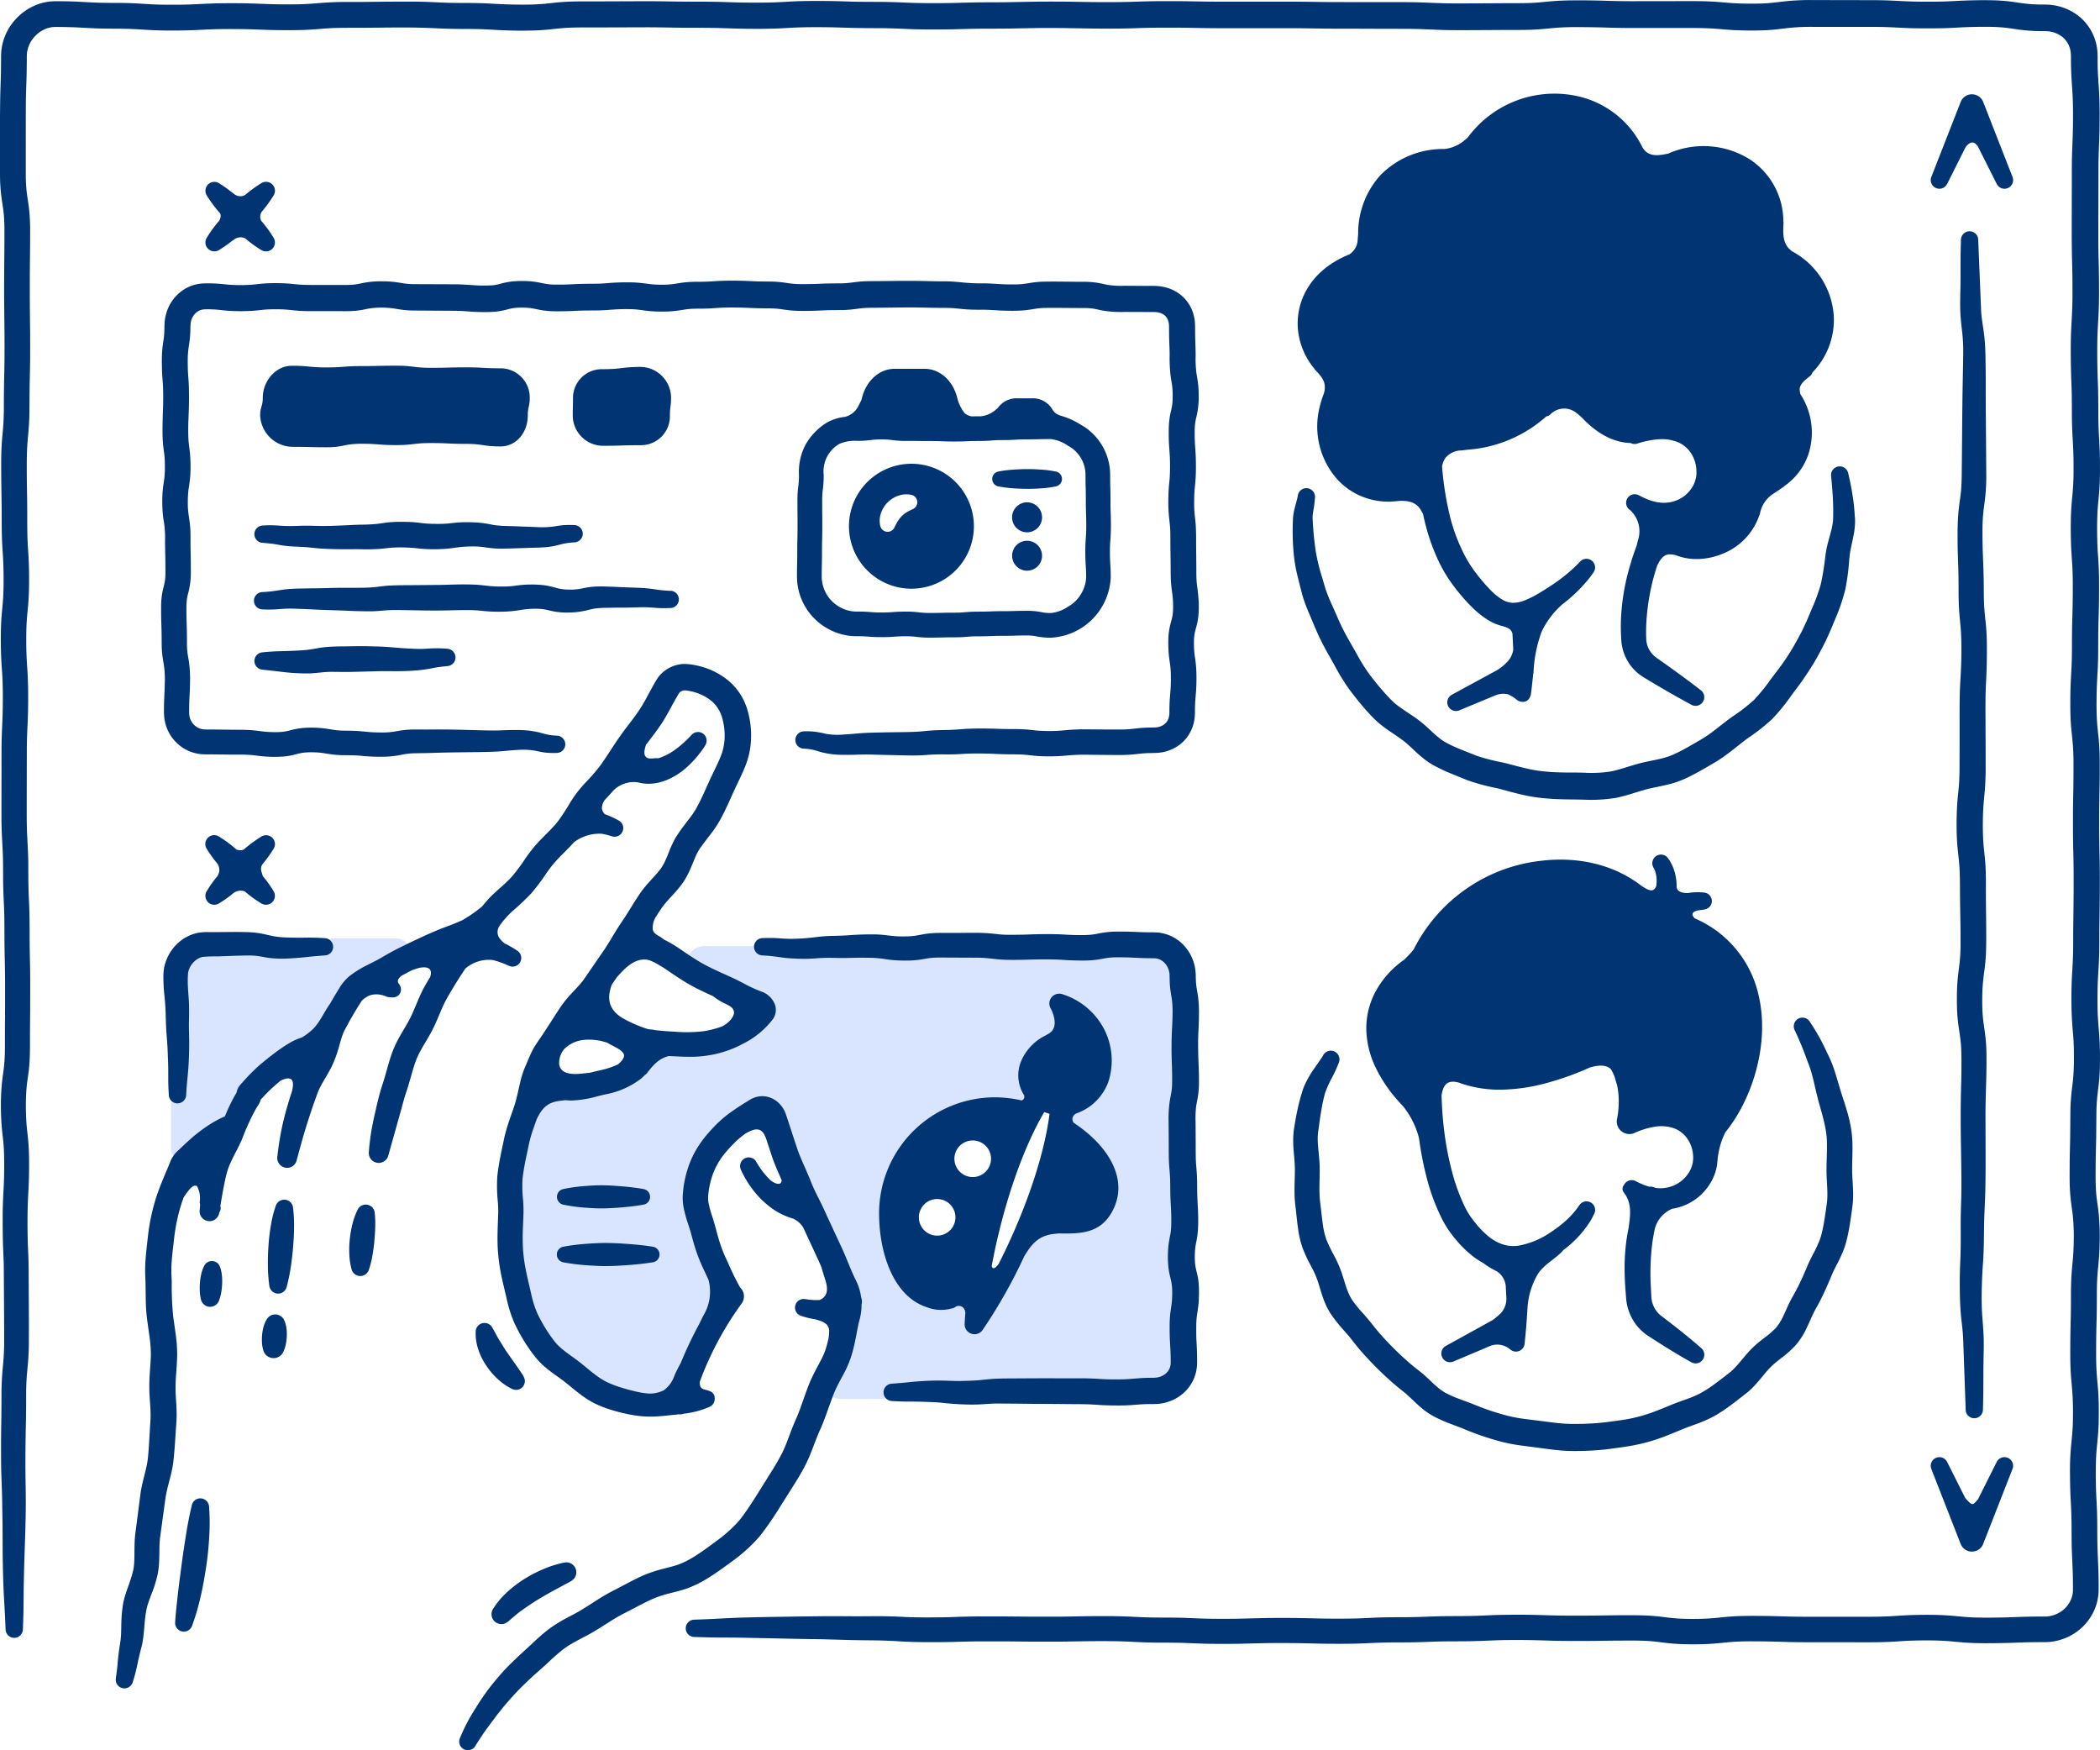 <svg xmlns="http://www.w3.org/2000/svg" width="363.115" height="302.614" viewBox="0 0 363.115 302.614"><defs><style>.a{fill:#d9e4ff;}.b{fill:#003472;}</style></defs><g transform="translate(-37.804 -60.538)"><g transform="translate(67.371 222.749)"><path class="a" d="M98.233,215.5h0a4.015,4.015,0,0,0-1.8-.4H85.989a1.279,1.279,0,0,0-1.264,1.492.212.212,0,0,1-.06.142.209.209,0,0,1-.142.067c-1.137.077-2.12.161-3.077.267s-2.041.2-3.094.253a18.13,18.13,0,0,1-3.205-.074c-.349-.043-.71-.109-.994-.163-.2-.037-.379-.071-.551-.1a11.6,11.6,0,0,0-1.45-.151c-.477-.028-.945-.02-1.5-.011l-1.546.036-3.1.115c-.345.013-.726.014-1.1.017a7.005,7.005,0,0,0-1.847.122,4.83,4.83,0,0,0-1.137.484,4.288,4.288,0,0,0-.483.342,1.306,1.306,0,0,0-.142.132l-.055.041c-.034.026-.071.057-.107.088-.067.063-.129.125-.224.22a5.433,5.433,0,0,0-.769,1.083,5.207,5.207,0,0,0-.435,1.185,11.643,11.643,0,0,0-.082,2.57l.009.347c.016.426.045.842.08,1.294l.017.237c.036.482.074,1.04.087,1.583.011.511.02,1.057.009,1.584l-.026,1.527c0,.492,0,.966.014,1.456h0l.01.384c.01.4.02.82.024,1.249,0,.976-.017,2-.063,3.125s-.132,2.175-.23,3.117c-.094,1-.172,2-.237,3.059a.224.224,0,0,1-.2.212,1.279,1.279,0,0,0-1.137,1.279V251.3a5.163,5.163,0,0,0,.034.6,1.279,1.279,0,0,0,2.131.793l.074-.068c.71-.678,1.512-1.443,2.363-2.172A24.9,24.9,0,0,1,65.2,248.49a17.84,17.84,0,0,1,2.6-1.412,1.279,1.279,0,0,0,.678-.693c.348-.852.69-1.618,1.048-2.321.2-.392.386-.747.568-1.083.1-.17.2-.345.305-.52a1.305,1.305,0,0,0,.153-.388l.017-.078c.009-.041.018-.09.033-.142a1.48,1.48,0,0,1,.162-.372,1.2,1.2,0,0,1,.126-.172l.448-.507c.26-.293.531-.594.813-.892.568-.605,1.158-1.179,1.742-1.7.325-.294.68-.587.916-.78l.929-.749c.56-.438,1.23-.953,1.952-1.451.313-.217.642-.435.994-.661l.551-.33c.176-.1.359-.2.568-.3a11.267,11.267,0,0,1,1.2-.476,1.288,1.288,0,0,0,.264-.125,11.389,11.389,0,0,0,2.211-1.7,13.522,13.522,0,0,0,1.98-2.823,18.254,18.254,0,0,1,1.058-1.676,1.334,1.334,0,0,0,.088-.142l.1-.182c.1-.176.2-.352.3-.534.3-.514.607-1.026.915-1.527l.359-.588c.04-.064.078-.128.121-.189a7.455,7.455,0,0,1,.655-.807,5.763,5.763,0,0,1,.756-.683c.315-.236.558-.4.79-.553.582-.375,1.162-.688,1.6-.916l1.585-.806c.267-.142.519-.266.78-.411l.719-.416c.868-.52,1.826-1.038,2.929-1.585a1.279,1.279,0,0,0,0-2.294Z" transform="translate(-57.978 -215.104)"/><path class="a" d="M229.157,228.412a19.178,19.178,0,0,0-.109-2.85c-.028-.207-.065-.435-.108-.683s-.088-.521-.132-.827a15.151,15.151,0,0,1-.142-1.681c-.009-.2-.011-.391-.014-.618v-.4a2.035,2.035,0,0,0-.027-.362,3.9,3.9,0,0,0-.294-1.1,3.538,3.538,0,0,0-.587-.976,3.267,3.267,0,0,0-.845-.754,3.173,3.173,0,0,0-.915-.411,1.465,1.465,0,0,0-.293-.061l-.061-.01a1.411,1.411,0,0,0-.267-.03.485.485,0,0,1-.118-.01.844.844,0,0,0-.112-.007h-.389c-1.155,0-2.333-.057-3.125-.1-.5-.026-.994-.044-1.5-.053l-1.477-.009a13.422,13.422,0,0,0-1.4.078c-.359.041-.71.1-1.114.178l-.321.057a14.848,14.848,0,0,1-1.668.209c-.466.031-.994.045-1.629.037-.52,0-1.044-.013-1.578-.033-.489-.018-.982-.05-1.449-.078h-.112c-.877-.057-1.8-.082-2.983-.082-.975,0-1.938.011-3.032.047-1.057.031-2.107.041-3.125.034-.577,0-1.105-.023-1.612-.058-.448-.03-.915-.085-1.335-.134l-.244-.028a22.611,22.611,0,0,0-2.918-.156l-6.126-.026c-.477,0-.939.021-1.412.064s-.852.109-1.421.21a15.57,15.57,0,0,1-1.655.21c-.546.044-1.063.044-1.631.04-.54,0-1.083-.026-1.615-.065-.578-.043-1.182-.134-1.59-.2-.513-.075-.953-.134-1.433-.169-.452-.034-.911-.048-1.466-.058-1.179-.014-2.11-.009-3.018.017-.935.027-1.982.028-3.113,0-.5-.009-.995-.011-1.479,0-.465.013-.922.037-1.482.08-.48.036-1.037.074-1.581.082s-1.077,0-1.576-.02c-.523-.017-1.039-.045-1.576-.087-.448-.038-.959-.1-1.563-.185-.492-.075-.963-.134-1.482-.185-.467-.047-.96-.081-1.507-.109a.639.639,0,0,1-.523-.321.852.852,0,0,0-.742-.426h-8.548a3.368,3.368,0,0,0-2.929,1.531.852.852,0,0,0,.253,1.182c.729.47,1.354.852,1.965,1.182,1.162.642,2.5,1.245,3.8,1.827l.582.263q.328.147.661.3c.547.251,1.1.536,1.652.818l.229.118a23.938,23.938,0,0,0,3.157,1.456,2.959,2.959,0,0,1,1.847,1.752,1.97,1.97,0,0,1-.045,1.354.852.852,0,0,0-.064.325v.142a.852.852,0,0,0-.442.3,14.548,14.548,0,0,1-4.546,3.574,17.751,17.751,0,0,1-5.755,1.941,18.469,18.469,0,0,1-3.1.232c-.835,0-1.678-.04-2.513-.078l-.3-.014c-.169,0-.335-.016-.5-.024l-.227-.013a.823.823,0,0,0-.247.021,6.878,6.878,0,0,0-3.836,2.713.853.853,0,0,0-.142.253l-.1.085a.853.853,0,0,0-.158.173.528.528,0,0,1-.142.142.854.854,0,0,0-.172.142,7.855,7.855,0,0,1-.689.639,13.662,13.662,0,0,1-5.8,2.5c-.268.063-.538.129-.806.195l-.436.107a18.557,18.557,0,0,1-4.351.726c-.186,0-.372-.009-.568-.024l-.493-.034a.888.888,0,0,0-.182,0l-.966.124c-2.509.328-3.617,1.642-4.594,3.655a.914.914,0,0,0-.038.092l-.276.786c-.229.645-.443,1.253-.635,1.872-.22.732-.369,1.308-.483,1.864l-.426,2.027c-.232,1.1-.516,2.54-.671,3.937a18.786,18.786,0,0,0,.055,3.218l.047.688c.058.872.075,1.544.058,2.175l-.081,2.084a39.691,39.691,0,0,0-.007,4,28.754,28.754,0,0,0,.527,3.911c.119.594.257,1.219.436,1.961l.466,2.027a17.9,17.9,0,0,0,1.162,3.668,27.535,27.535,0,0,0,1.939,3.422c.334.5.71,1.027,1.159,1.6a9.551,9.551,0,0,0,1.254,1.279c.531.46,1.137.9,1.782,1.362.477.345.97.7,1.478,1.1.386.305.757.611,1.122.909.71.584,1.384,1.137,2.064,1.608a12.027,12.027,0,0,0,1.575.939,18.4,18.4,0,0,0,1.78.737,34.121,34.121,0,0,0,3.8,1.053,13.139,13.139,0,0,0,1.922.284,6.278,6.278,0,0,0,3.147-.662,5.824,5.824,0,0,0,2.151-2.83l.038-.084A22.69,22.69,0,0,1,144,288.957a.831.831,0,0,0,.055-.111,68.716,68.716,0,0,1,3.242-6.819c.192-.426.416-.877.71-1.431a8.814,8.814,0,0,0,.923-6.677.826.826,0,0,0-.054-.158c-.2-.435-.391-.852-.584-1.267l-.3-.621c-.1-.217-.2-.435-.315-.686-.179-.4-.358-.84-.568-1.375-.337-.9-.641-1.847-.906-2.8l-.364-1.341c-.027-.111-.06-.215-.1-.324a.722.722,0,0,1-.094-.317c-.07-.227-.142-.465-.22-.69l-.117-.362a19.843,19.843,0,0,1-.689-2.539,8.335,8.335,0,0,1-.142-1.665l.054-.827c.021-.254.053-.51.085-.754a17.618,17.618,0,0,1,.676-2.993,15.617,15.617,0,0,1,1.217-2.841,17.774,17.774,0,0,1,1.73-2.534,27.348,27.348,0,0,1,2.029-2.208,18.8,18.8,0,0,1,2.353-1.935c.83-.587,1.664-1.117,2.442-1.6l.591-.369a3.552,3.552,0,0,1,1.137-.45,3.2,3.2,0,0,1,1.279.014,3.447,3.447,0,0,1,1.137.5,3.991,3.991,0,0,1,1.375,1.749c.014.031.026.064.041.105l1.86,5.643c.109.34.223.69.342.994.317.84.7,1.7,1.066,2.549.386.882.764,1.749,1.122,2.65.321.815.683,1.58,1.137,2.476l.27.544c.327.658.666,1.338.985,2.039l2.973,6.426c.21.457.4.906.59,1.345l1.084,2.61q.276.635.568,1.245l.311.644a8.14,8.14,0,0,1,.321.79,8.251,8.251,0,0,1,.395,1.659.863.863,0,0,0,.048.192,1.3,1.3,0,0,1,.047.777.842.842,0,0,0-.026.186v.529a9.19,9.19,0,0,1-.242,1.629l-.19.719c-.05.2-.1.412-.142.631-.08.382-.156.79-.241,1.242-.094.5-.192,1.021-.3,1.546a24.816,24.816,0,0,1-.79,2.905,18.946,18.946,0,0,1-1.2,2.617l-.081.153c-.456.852-.886,1.656-1.264,2.486-.061.135-.124.276-.18.418a.852.852,0,0,0,.44,1.09,3.664,3.664,0,0,0,1.526.315h7.27a.852.852,0,0,0,.84-1,.669.669,0,0,1-.01-.165.645.645,0,0,1,.6-.6c.882-.062,1.929-.142,3.018-.259.921-.1,1.959-.183,3.087-.234,1.159-.054,2.184-.064,3.125-.034l.284.01c.966.034,1.8.064,2.728.041,1.2-.021,2.117-.062,2.968-.142l1.5-.153c.54-.051,1.077-.087,1.6-.108.734-.028,1.436-.031,2.131-.036h.973l3.066-.017c2.024-.009,4.12,0,6.136,0h1.351c.568,0,1.146,0,1.746.009.529.013,1.068.033,1.588.063l1.512.085c.845.034,1.818.043,2.976.023.852-.016,1.624-.078,2.509-.151l.49-.04c.467-.037.975-.06,1.6-.074l1.169-.024h.082a.991.991,0,0,0,.182-.011,3.918,3.918,0,0,0,2.032-.82,3.2,3.2,0,0,0,.733-.807,2.863,2.863,0,0,0,.415-.936,1.754,1.754,0,0,0,.074-.371,1.286,1.286,0,0,0,.03-.269c0-.045,0-.091,0-.118a1.5,1.5,0,0,0,0-.195V288.1c0-.5-.013-.994-.03-1.486-.013-.347-.033-.692-.055-1.053l-.027-.453c-.026-.467-.054-1.024-.064-1.648-.009-.513-.016-.987-.011-1.517.009-.636.036-1.165.082-1.661.043-.463.115-.945.172-1.333l.037-.251c.074-.53.115-.948.142-1.4.023-.587.028-1.051.018-1.421a9.535,9.535,0,0,0-.116-1.313c-.048-.338-.131-.672-.226-1.058l-.088-.358a11.219,11.219,0,0,1-.268-1.719c-.043-.555-.057-1.122-.044-1.688a15.333,15.333,0,0,1,.112-1.686c.053-.426.132-.841.2-1.21.027-.142.051-.267.071-.378a10.519,10.519,0,0,0,.166-1.357c.051-.9.026-2.029,0-2.922l-.081-1.5c-.03-.536-.05-1.085-.058-1.587,0-.323,0-.629-.009-.959,0-.71-.009-1.384-.053-2.049-.017-.314-.044-.635-.072-.979l-.044-.536c-.041-.482-.068-1.02-.081-1.6,0-.229-.009-.455-.01-.676v-.334a.861.861,0,0,0-.027-.2c0-.142.016-.3.024-.449v-1.436l-.023-3.236a20.026,20.026,0,0,1,.158-3.125c.055-.381.129-.746.189-1.04.037-.185.071-.355.1-.509a11.293,11.293,0,0,0,.152-1.338c.024-.4.023-.817.023-1.262v-.189c0-.507-.009-1-.021-1.5-.007-.273-.017-.557-.027-.852v-.116c-.023-.7-.048-1.429-.051-2.131,0-.994,0-2.056.047-3.138l.038-.769-.426-.021.426.016C229.115,229.9,229.146,229.178,229.157,228.412ZM193.345,279.68c-.026-.152-.061-.31-.1-.476a1.871,1.871,0,0,0-1.124-1.306,2.111,2.111,0,0,0-1.885.232.4.4,0,0,1-.176.067.861.861,0,0,0-.185.038,6.022,6.022,0,0,1-3.755-.209,9.1,9.1,0,0,1-4.955-4.19.77.77,0,0,0-.047-.07c-.01-.023-.023-.044-.034-.065a22.484,22.484,0,0,1-2.645-11.1A19.231,19.231,0,0,1,197.644,243.4a19.738,19.738,0,0,1,4.022.442.622.622,0,0,0,.2.018h.53a.813.813,0,0,0,.477-.142,1.492,1.492,0,0,0,.659-1.421v-.051a.618.618,0,0,0-.007-.115.853.853,0,0,0-.111-.348,5.572,5.572,0,0,1-.267-5.616,8.025,8.025,0,0,1,3.593-3.552,3.616,3.616,0,0,0,1.685-1.421c1.036-1.871-.4-4.4-.415-4.425a.852.852,0,0,1,1.009-1.243,11.421,11.421,0,0,1,6.819,5.825,11.022,11.022,0,0,1,.584,8.24,8.233,8.233,0,0,1-5.035,4.944.828.828,0,0,0-.142.071,1.986,1.986,0,0,0-1.085,1.563,2.019,2.019,0,0,0,.341,1.215.852.852,0,0,0,.259.269c5.154,3.388,9.494,8.984,6.215,14.523-1.891,3.187-5.022,3.125-8.328,3.056h-.111l-.695.072c-2.983.3-4.431,1.827-5.941,4.393a88.163,88.163,0,0,1-7.118,12.6.852.852,0,0,1-1.551-.536c.028-.6.071-1.226.126-1.864A.852.852,0,0,0,193.345,279.68Z" transform="translate(-55.155 -215.039)"/></g><g transform="translate(37.804 60.538)"><g transform="translate(20 16.173)"><path class="b" d="M340.032,146.684c0,.256,0,.507-.017.754a13.257,13.257,0,0,1-.162,1.421c-.153.9-.358,1.736-.511,2.5-.081.379-.149.742-.2,1.084-.047.315-.085.71-.124,1.118a38.545,38.545,0,0,1-.686,5.136,32.193,32.193,0,0,1-1.7,4.982l-.473,1.137c-.149.362-.324.79-.494,1.178-.345.794-.71,1.563-1.105,2.337s-.8,1.527-1.22,2.273-.884,1.493-1.352,2.213-.96,1.433-1.463,2.131l-1.48,1.989a34.585,34.585,0,0,1-3.323,4.087,33.077,33.077,0,0,1-4.138,3.268c-1.229.879-2.471,1.962-3.9,3-.354.26-.725.516-1.105.767l-.584.371-.568.332c-.7.409-1.421.833-2.167,1.25s-1.523.837-2.341,1.216a16.177,16.177,0,0,1-2.662.994c-1.809.49-3.4.7-4.782,1.114-1.468.409-3.08,1.02-4.957,1.37a26.9,26.9,0,0,1-5.387.284l-1.212-.026-1.216-.013c-.841-.009-1.693-.03-2.557-.072s-1.736-.111-2.611-.213a26.022,26.022,0,0,1-2.641-.439c-.862-.183-1.7-.4-2.509-.614l-1.2-.324c-.4-.111-.742-.2-1.127-.294A36.738,36.738,0,0,1,273,191.63l-2.307-.939c-.776-.315-1.578-.652-2.39-1.046-.4-.2-.815-.409-1.22-.635-.2-.107-.426-.251-.644-.388s-.418-.284-.614-.426a23.981,23.981,0,0,1-2.069-1.774c-.605-.568-1.161-1.1-1.7-1.519s-1.19-.867-1.868-1.327-1.421-.952-2.154-1.544a13.409,13.409,0,0,1-1.1-.969c-.324-.324-.618-.631-.918-.956-1.186-1.279-2.256-2.624-3.268-3.955a35.479,35.479,0,0,1-2.756-4.45l-1.216-2.154c-.409-.737-.811-1.5-1.19-2.273s-.75-1.6-1.063-2.368l-.956-2.252c-.324-.784-.656-1.6-.935-2.475-.068-.217-.132-.439-.2-.661l-.162-.635-.3-1.186c-.2-.8-.418-1.621-.592-2.479a24.708,24.708,0,0,1-.4-2.637,42.781,42.781,0,0,1-.179-5.114l.021-.635.013-.328c.009-.142.013-.273.03-.4a10.088,10.088,0,0,1,.256-1.429c.209-.875.452-1.6.554-2.235l.009-.051a1.495,1.495,0,0,1,2.969.3,23.4,23.4,0,0,1-.337,2.611,6.915,6.915,0,0,0-.085,1.007,1.84,1.84,0,0,0,.009.217l.013.284.038.592c.1,1.583.264,3.157.5,4.714a32.7,32.7,0,0,0,1.105,4.5l.349,1.191.166.554c.055.17.111.341.17.511.239.686.533,1.391.852,2.115l1.012,2.273c.315.746.622,1.421.973,2.12s.72,1.387,1.114,2.081l1.22,2.131a31.261,31.261,0,0,0,2.445,3.911c.986,1.271,1.979,2.5,3.033,3.617.26.284.537.568.794.815a8.992,8.992,0,0,0,.754.661c.546.426,1.182.852,1.86,1.306s1.412.931,2.158,1.514,1.4,1.195,1.989,1.745a19.831,19.831,0,0,0,1.676,1.429c.132.1.264.183.392.268s.251.153.418.243c.311.175.631.341.969.5.669.32,1.382.614,2.131.913l2.265.9a35.552,35.552,0,0,0,4.467,1.148c.413.094.875.213,1.259.315l1.182.311c.78.2,1.54.388,2.286.546a21.615,21.615,0,0,0,2.218.349c.759.081,1.523.142,2.3.17s1.563.047,2.368.051h1.246l1.254.026a22.008,22.008,0,0,0,4.441-.192c1.361-.243,2.841-.78,4.535-1.263,1.766-.507,3.451-.733,4.816-1.114a11.189,11.189,0,0,0,1.945-.729c.673-.307,1.348-.665,2.034-1.05s1.382-.79,2.1-1.208l.49-.284.46-.284c.3-.2.609-.409.918-.631,1.233-.888,2.483-1.953,3.928-2.983a30.267,30.267,0,0,0,3.617-2.786,30.335,30.335,0,0,0,2.9-3.552l1.48-1.953q.71-.948,1.348-1.919c.426-.652.837-1.31,1.229-1.989s.771-1.37,1.137-2.064.695-1.4,1.016-2.107c.162-.362.3-.695.469-1.088l.477-1.137a30.081,30.081,0,0,0,1.563-4.3,43.042,43.042,0,0,0,.75-4.607c.06-.413.111-.828.2-1.323.085-.469.2-.909.311-1.327.222-.841.452-1.6.609-2.3.081-.354.142-.69.192-1.016.021-.162.038-.32.047-.477s.017-.371.021-.554c.017-.776.009-1.563-.017-2.346-.055-1.574-.192-3.17-.349-4.782h0a1.5,1.5,0,0,1,2.944-.49,46.162,46.162,0,0,1,.931,4.987c.111.852.188,1.7.23,2.577C340.008,146.237,340.032,146.424,340.032,146.684Z" transform="translate(-39.269 -72.913)"/><path class="b" d="M339.689,258.318c.013.55,0,1.122-.038,1.7-.013.142-.021.294-.043.443l-.047.418-.1.754c-.142,1.007-.284,2.034-.473,3.08-.1.52-.2,1.046-.328,1.574-.064.268-.128.52-.2.8s-.175.588-.273.875a24.471,24.471,0,0,1-1.361,2.995c-.226.448-.443.871-.631,1.279-.094.2-.183.4-.264.6l-.294.71c-.4.948-.824,1.9-1.289,2.85-.234.477-.477.948-.733,1.421l-.392.71c-.111.2-.2.362-.3.568-.392.767-.759,1.681-1.233,2.671a12.694,12.694,0,0,1-1.949,3.063,18.991,18.991,0,0,1-2.534,2.256c-.4.311-.763.6-1.1.888a10.109,10.109,0,0,0-.9.852c-.588.627-1.186,1.4-1.885,2.213-.349.409-.729.828-1.156,1.246-.217.209-.439.413-.678.618l-.366.294-.294.23c-.78.605-1.583,1.237-2.436,1.864a26.055,26.055,0,0,1-2.756,1.8,22.446,22.446,0,0,1-3.059,1.348c-.977.362-1.872.673-2.722,1.033-.926.384-1.872.78-2.858,1.152s-2,.71-3.072,1a30.6,30.6,0,0,1-3.157.665c-1.037.17-2.051.307-3.046.439-1.058.142-2.115.234-3.165.294s-2.09.081-3.125.085a28.791,28.791,0,0,1-3.246-.192c-1.05-.111-2.06-.256-3.037-.388l-2.995-.392a29.362,29.362,0,0,1-3.2-.614c-1.05-.273-2.026-.568-3.033-.9s-1.989-.695-2.961-1.092l-.678-.284-.661-.256-1.4-.529a25.173,25.173,0,0,1-3.02-1.331l-.388-.217-.4-.247c-.268-.17-.52-.349-.763-.528-.477-.362-.909-.737-1.31-1.105-.8-.733-1.48-1.421-2.131-1.97l-1.148-.922c-.409-.332-.815-.673-1.208-1.024a59.213,59.213,0,0,1-4.454-4.386q-1.065-1.164-2.043-2.407l-.473-.605c-.132-.175-.273-.345-.426-.524-.294-.354-.614-.71-.948-1.092a24.251,24.251,0,0,1-2.051-2.581,11.688,11.688,0,0,1-.9-1.6,17.074,17.074,0,0,1-.635-1.617c-.349-1.041-.6-2-.9-2.833a12.819,12.819,0,0,0-.486-1.191c-.188-.406-.4-.815-.631-1.254a25,25,0,0,1-1.391-2.973,16.889,16.889,0,0,1-.794-3.349c-.158-1.067-.251-2.09-.358-3.059-.051-.494-.115-.922-.175-1.536-.051-.568-.077-1.118-.085-1.659-.013-1.084.03-2.107.051-3.084.009-.482.017-.977,0-1.391-.009-.439-.043-.9-.081-1.382-.077-.965-.2-2-.2-3.148a13.579,13.579,0,0,1,.107-1.783l.03-.226.03-.188.06-.375.124-.759c.179-1.007.379-2.03.626-3.054.128-.507.264-1.02.418-1.531l.239-.767a8.6,8.6,0,0,1,.32-.852,16.794,16.794,0,0,1,1.651-2.88c.575-.845,1.137-1.6,1.587-2.358l.021-.038a1.5,1.5,0,0,1,2.7,1.279,25.369,25.369,0,0,1-1.331,2.888,16.52,16.52,0,0,0-1.08,2.453c-.064.2-.107.367-.158.575l-.158.682c-.1.456-.188.918-.268,1.387q-.256,1.4-.439,2.854l-.1.729-.047.362-.026.183-.017.149a10.059,10.059,0,0,0-.043,1.212c.026.852.128,1.809.222,2.841.047.516.09,1.054.107,1.617.017.584.008,1.092,0,1.608-.017,1.024-.051,2-.03,2.922.009.456.03.9.072,1.335l.175,1.446c.119,1.02.217,1.989.354,2.9a12.843,12.843,0,0,0,.588,2.488A24.122,24.122,0,0,0,249.776,269c.234.443.482.918.72,1.421a16.579,16.579,0,0,1,.656,1.587c.375,1.054.639,2.03.935,2.884.149.426.3.82.469,1.178a7,7,0,0,0,.568,1,20,20,0,0,0,1.7,2.1c.328.371.673.759,1.02,1.173q.263.307.524.639l.456.575q.882,1.106,1.855,2.158a55.344,55.344,0,0,0,4.12,4.015q.537.467,1.088.909l.55.439c.162.124.439.337.648.511.884.737,1.608,1.476,2.29,2.09.341.307.669.584.986.824.162.119.32.226.473.324l.234.142.268.149a20.274,20.274,0,0,0,2.483,1.067l1.408.524.733.284.71.284q1.311.531,2.671.973c.9.284,1.838.568,2.731.794a25.644,25.644,0,0,0,2.7.5l2.956.371c1.007.128,1.975.264,2.918.358a24.287,24.287,0,0,0,2.748.149c.969,0,1.928-.017,2.88-.068s1.881-.128,2.812-.247c.994-.128,1.958-.256,2.9-.4a25.661,25.661,0,0,0,5.353-1.421c.892-.328,1.792-.7,2.718-1.08.995-.418,2-.759,2.893-1.088a17.964,17.964,0,0,0,2.436-1.054,22.218,22.218,0,0,0,2.273-1.476c.767-.558,1.54-1.161,2.341-1.779l.3-.23.217-.175c.142-.124.284-.251.435-.392q.426-.426.884-.952c.605-.695,1.242-1.514,2.022-2.346a14.768,14.768,0,0,1,1.279-1.208c.426-.367.852-.69,1.242-.994a15.227,15.227,0,0,0,1.962-1.7,8.334,8.334,0,0,0,1.25-1.989c.4-.82.776-1.762,1.293-2.773.128-.247.284-.52.413-.754l.341-.609q.339-.614.652-1.246c.418-.852.811-1.723,1.195-2.615l.284-.678c.111-.264.226-.524.345-.776.234-.5.473-.965.71-1.412a22.036,22.036,0,0,0,1.137-2.458c.064-.187.124-.375.175-.554.06-.2.115-.435.17-.652.107-.448.2-.9.284-1.361.17-.926.311-1.877.448-2.854l.1-.737.038-.324c.013-.1.021-.2.03-.3.03-.4.038-.841.034-1.289-.013-.909-.094-1.894-.132-2.956-.043-1.092,0-2.158.026-3.148s.051-1.941.021-2.833c-.017-.443-.051-.875-.107-1.293s-.142-.875-.226-1.318c-.371-1.779-.994-3.672-1.485-5.717-.234-.994-.439-1.953-.682-2.858-.119-.452-.243-.892-.384-1.318s-.284-.807-.486-1.31a56.007,56.007,0,0,0-2.2-5.34l-.013-.021a1.5,1.5,0,0,1,2.539-1.563,36.318,36.318,0,0,1,3.054,5.443c.2.409.465.943.678,1.455s.409,1.02.575,1.527c.337,1.012.614,2,.9,2.931.52,1.83,1.254,3.711,1.745,5.849.119.533.23,1.075.311,1.634s.142,1.137.17,1.7c.064,1.11.034,2.162.009,3.17s-.055,1.945-.017,2.854C339.582,256.211,339.667,257.221,339.689,258.318Z" transform="translate(-39.265 -68.42)"/><path class="b" d="M336.312,114.43a13.03,13.03,0,0,1-3.7,9.747,1.137,1.137,0,0,1-.409.618c-.673.55-1.715,1.254-1.787,2.222a2.89,2.89,0,0,0,.142.939,12.118,12.118,0,0,1,1.387,10.286,10.968,10.968,0,0,1-3.951,5.4c-.7.592-1.5,1.058-2.273,1.591a5.1,5.1,0,0,0-2.167,3.323,1.267,1.267,0,0,1-.142.371,10.9,10.9,0,0,1-5.977,6.437,11.9,11.9,0,0,1-4.837,1.063,9.687,9.687,0,0,1-3.54-.644,4.33,4.33,0,0,0-1.122-.17c-1.118.009-1.7,1.02-2.162,1.945-.142.443-.284.879-.413,1.323a38.523,38.523,0,0,0-1.459,8.514c-.043.71-.047,1.429-.043,2.145.013.337.021.771.038.969a4.884,4.884,0,0,0,.142.729,4.015,4.015,0,0,0,.669,1.335,4.921,4.921,0,0,0,.511.568,5.989,5.989,0,0,0,.71.55c2.517,1.757,5,3.562,7.432,5.447a1.5,1.5,0,0,1-1.63,2.5c-2.709-1.455-5.366-2.995-7.99-4.582a10.434,10.434,0,0,1-1.161-.78,7.646,7.646,0,0,1-1.1-1.071,8.115,8.115,0,0,1-1.51-2.679,8.382,8.382,0,0,1-.349-1.514c-.064-.568-.068-.9-.094-1.327-.034-.815-.051-1.634-.026-2.454a37.833,37.833,0,0,1,1.553-9.585q.511-1.792,1.169-3.523c.072-.294.142-.592.217-.9a4.954,4.954,0,0,0-1.323-5.242c-.034-.026-.068-.047-.1-.072a1.486,1.486,0,0,1,1.506-2.547l.188.09a12.145,12.145,0,0,0,1.728.78c.142.051.284.111.426.153l.439.1.426.111c.142.03.284.034.426.055a6,6,0,0,0,3.221-.473,6.561,6.561,0,0,0,1.344-.852c.183-.192.392-.358.558-.568a5.413,5.413,0,0,0,.469-.622l.213-.324.162-.345a4.2,4.2,0,0,0,.26-.686,3.35,3.35,0,0,0,.077-.345,2.082,2.082,0,0,0,.068-.354,4.224,4.224,0,0,0,.038-.771,5.928,5.928,0,0,0-.811-2.983,5.053,5.053,0,0,0-2.239-2.034,7.186,7.186,0,0,0-3.349-.58,15.373,15.373,0,0,0-3.809.742l-.038.013a1.512,1.512,0,0,1-1.152-.107c-2.026-.043-5.042-.852-8.322-4.3a12.212,12.212,0,0,0-1.148-.986,3.341,3.341,0,0,0-4.39.337,1.256,1.256,0,0,1-.71.358,22.877,22.877,0,0,1-11.979,5.576c-.511.072-1.02.128-1.523.162-.367.047-.733.089-1.11.142a3.605,3.605,0,0,0-2.841,1.31,3.818,3.818,0,0,0-.568,1.455,54.877,54.877,0,0,0,1.4,8.763,30.7,30.7,0,0,0,1.966,5.492,22.407,22.407,0,0,0,1.34,2.513,24.2,24.2,0,0,0,1.676,2.324,28.3,28.3,0,0,0,1.906,2.184,10.438,10.438,0,0,0,1.989,1.659,3.9,3.9,0,0,0,1.9.644,5.437,5.437,0,0,0,2.184-.448,17.417,17.417,0,0,0,2.492-1.272c.841-.494,1.715-1.058,2.513-1.6s1.587-1.152,2.346-1.774c.371-.315.742-.635,1.1-.973l.516-.5c.162-.162.349-.358.465-.477l.094-.1a1.49,1.49,0,0,1,2.316,1.86c-.2.294-.35.5-.524.737s-.349.448-.529.661c-.358.426-.729.845-1.114,1.25a27.09,27.09,0,0,1-2.432,2.26c-.268.222-.537.426-.8.635a14.678,14.678,0,0,0-3.6,4.761,23.341,23.341,0,0,0-1.391,7.034,1.612,1.612,0,0,1-.064.3c-.009.1-.017.209-.03.311-.1,1.05-.217,2.077-.358,3.148a1.483,1.483,0,0,1-.142.435,1.315,1.315,0,0,1-1.493.852.061.061,0,0,1-.03-.009h-.021a1.466,1.466,0,0,1-.746-.324,6.42,6.42,0,0,0-1.531-.956,3.722,3.722,0,0,0-2.29.234l-6.143,2.547a1.495,1.495,0,0,1-1.289-2.692l7.794-4.236a8.4,8.4,0,0,0,2.039-1.715,3.948,3.948,0,0,0,.8-1.838q-.058-1.421-.142-2.824a2.848,2.848,0,0,0-.175-.384c-.324-.554-.935-.673-1.514-.875-.179-.043-.354-.09-.529-.142a8.71,8.71,0,0,1-1.872-.841,15.133,15.133,0,0,1-2.871-2.265,30.467,30.467,0,0,1-2.256-2.488,28.965,28.965,0,0,1-2.013-2.73,27.186,27.186,0,0,1-1.638-2.983,35.452,35.452,0,0,1-2.209-6.3c-.142-.55-.264-1.105-.384-1.659-.142-.256-.284-.507-.426-.75-.841-1.348-2.252-1.553-3.685-1.493a12.892,12.892,0,0,1-1.335.107c-.06.009-.119.013-.179.021a1.384,1.384,0,0,1-.3,0,11.955,11.955,0,0,1-8.694-3.634,13.757,13.757,0,0,1-3.212-12.874c.017-.077.034-.153.055-.23a17.167,17.167,0,0,1,.631-1.945c.528-1.766-.2-2.765-1.442-4.032a1.47,1.47,0,0,1-.2-.273,12.464,12.464,0,0,1-2.769-6.194c-.71-5.008,1.83-10.733,8.8-13.549a3.127,3.127,0,0,0,1.451-2.385c.03-.384.055-.75.094-1.105A14.955,14.955,0,0,1,257.9,90.084a15.154,15.154,0,0,1,11.066-4.546,6.408,6.408,0,0,0,3.37-1.4c.226-.188.443-.375.661-.554a18.593,18.593,0,0,1,18.356-7.312,16.43,16.43,0,0,1,11.507,8.267c.009.013.017.03.026.043.128.234.247.477.367.71.977,1.638,2.688,1.421,4.432,1.037a15.067,15.067,0,0,1,14.107,1,12.833,12.833,0,0,1,5.8,10.686,1.355,1.355,0,0,1,.026.328c-.072,1.578-.2,3.344,1.05,4.513.132.124.269.239.4.349A13.685,13.685,0,0,1,336.312,114.43Z" transform="translate(-39.229 -75.949)"/><path class="b" d="M304.633,203.667a1.5,1.5,0,0,1,2.328-1.877c.1.119.124.162.179.234a2.177,2.177,0,0,1,.132.188c.085.124.154.239.226.362a6.964,6.964,0,0,1,.371.733,7.933,7.933,0,0,1,.494,1.523,9.233,9.233,0,0,1,.217,2.131c.124.852,1.137,1.033,1.979,1.007.124-.021.247-.043.367-.06a11.146,11.146,0,0,1,1.19-.081c.2,0,.4,0,.6.013s.384.021.665.055a1.466,1.466,0,0,1,.132,2.888l-.409.085c-.055.013-.217.017-.341.034s-.264.038-.4.06-.243.051-.367.077a.419.419,0,0,1-.077.034c-.58.188-.776.568-.4,1.05.064.081.132.158.2.23a18.925,18.925,0,0,1,11.04,13.322c1.962,8.4-1.137,17.993-5.747,23.637a13.454,13.454,0,0,0-1.374,4.991.3.3,0,0,1-.013.06c-.009.119-.017.239-.03.358a8.239,8.239,0,0,1-.294,1.421,8.831,8.831,0,0,1-1.246,2.526,9.263,9.263,0,0,1-4.279,3.357,8.5,8.5,0,0,1-1.936.52,5.166,5.166,0,0,0-3.063,3.6c-.183.9-.341,1.8-.452,2.713a42.012,42.012,0,0,0-.183,7.564l.047,1,.021.426a2.928,2.928,0,0,0,.034.332,4.529,4.529,0,0,0,1.122,2.39,3.905,3.905,0,0,0,.494.456l.75.575c2.12,1.621,4.219,3.28,6.232,5.05a1.5,1.5,0,0,1-1.719,2.441c-2.337-1.3-4.6-2.709-6.833-4.151l-.418-.273c-.142-.089-.268-.17-.46-.307a7.935,7.935,0,0,1-1.02-.845,8.229,8.229,0,0,1-1.587-2.131,8.816,8.816,0,0,1-.852-2.5c-.034-.217-.073-.435-.09-.656l-.047-.568-.077-.994c-.1-1.34-.166-2.743-.158-4.151a36.233,36.233,0,0,1,.284-4.241c.107-.815.247-1.621.413-2.424.264-1.989.588-3.941-.558-5.73a1.394,1.394,0,0,1-.234-.341s-.008-.009-.008-.013a.99.99,0,0,1-.021-1.3,1.281,1.281,0,0,1,.158-.264,1.5,1.5,0,0,1,1.894-.426l.047.026a11.43,11.43,0,0,0,2.29.931,2.084,2.084,0,0,1,.918.142.883.883,0,0,1,.142.073c.043,0,.085.013.128.017a6.032,6.032,0,0,0,3.238-.52,5.825,5.825,0,0,0,2.385-2.094,5.078,5.078,0,0,0,.622-1.4,3.667,3.667,0,0,0,.132-.71,4.871,4.871,0,0,0,.021-.79,5.7,5.7,0,0,0-.969-2.969,4.83,4.83,0,0,0-2.346-1.847,6.743,6.743,0,0,0-3.259-.273,13.52,13.52,0,0,0-3.562,1.084,2.175,2.175,0,0,1-3.025-2.407l.017-.089.06-.324.064-.384c.038-.26.068-.524.094-.794.047-.533.068-1.071.064-1.6a12.865,12.865,0,0,0-.307-2.743,9.184,9.184,0,0,1-.337-1.178,8.256,8.256,0,0,0-.729-1.527,1.29,1.29,0,0,0-.115-.1c-.977-.75-2.328-.511-3.515-.17a49.028,49.028,0,0,1-8.412,2.927,31.4,31.4,0,0,1-6.677.9,20.521,20.521,0,0,1-6.94-.995c-.213-.072-.426-.153-.639-.23-.1-.021-.2-.043-.307-.068-1.9-.388-2.4.746-2.658,2.247.055,2.1.2,4.194.465,6.275a52.057,52.057,0,0,0,1.318,6.859,33.106,33.106,0,0,0,2.337,6.365,15.5,15.5,0,0,0,.794,1.361c.26.384.631.871.973,1.279a14.941,14.941,0,0,0,2.218,2.273,7.771,7.771,0,0,0,2.466,1.387,6.215,6.215,0,0,0,2.684.234,14.427,14.427,0,0,0,5.794-2.454,19.607,19.607,0,0,0,2.6-2.026,15.047,15.047,0,0,0,1.137-1.178c.179-.2.345-.418.511-.626.081-.1.162-.209.234-.311l.192-.269.128-.179a1.486,1.486,0,0,1,2.557,1.493l-.142.284-.119.243c-.081.158-.162.307-.247.456-.17.3-.354.584-.546.862a18.62,18.62,0,0,1-1.22,1.6,19.4,19.4,0,0,1-2.91,2.735l-.175.128c-1.31,1.54-3.268,2.372-4.4,4.134A13.09,13.09,0,0,0,282.8,279.6q-.089,1.492-.2,2.983c0,.06-.013.115-.017.17,0,.081-.008.166-.013.247a.789.789,0,0,1-.021.149c-.077.918-.162,1.83-.264,2.769a1.495,1.495,0,0,1-2.458.969c-.047-.038-.1-.068-.142-.111a3.454,3.454,0,0,0-3.165-.58l-6.591,2.786a1.5,1.5,0,0,1-1.306-2.688l8.062-4.45a10.813,10.813,0,0,0,1.476-1.216,3.681,3.681,0,0,0,.977-2.637c-.03-.58-.055-1.165-.094-1.745a3.363,3.363,0,0,0-1.689-2.948,13.543,13.543,0,0,1-2.239-1.378,13.245,13.245,0,0,1-1.774-1.161,19.178,19.178,0,0,1-2.939-2.875c-.213-.256-.426-.511-.622-.771s-.409-.546-.618-.841q-.588-.889-1.063-1.779a35.191,35.191,0,0,1-2.73-7.287,55.977,55.977,0,0,1-1.331-6.819,14.4,14.4,0,0,0-2.748-5.541c-.546-.58-1.084-1.173-1.6-1.8a24.4,24.4,0,0,1-3.268-5.144,15.954,15.954,0,0,1-1.5-6.224,13.478,13.478,0,0,1,1.45-6.4,15.935,15.935,0,0,1,4.028-4.972c.349-.284.71-.568,1.084-.828a19.564,19.564,0,0,0,1.621-1.745,28.109,28.109,0,0,1,22.072-15.343c6.7-.794,12.844.824,17.388,4.39.021.013.047.021.068.034.494.284,1.306.909,1.911.609a1.162,1.162,0,0,0,.528-.767,6.138,6.138,0,0,0,.03-1.279,4.824,4.824,0,0,0-.175-.96,3.306,3.306,0,0,0-.149-.439c-.03-.068-.06-.142-.09-.2l-.038-.085C304.65,203.7,304.633,203.671,304.633,203.667Z" transform="translate(-38.669 -69.75)"/><path class="b" d="M230.97,275.9c.017.6,0,1.118-.021,1.7a16.411,16.411,0,0,1-.17,1.74c-.081.558-.153.986-.2,1.421s-.064.875-.072,1.34,0,.982,0,1.459.026.96.051,1.451.055,1.037.072,1.578.026,1.075.026,1.6v.422l-.031.554a5.1,5.1,0,0,1-.077.568,4.275,4.275,0,0,1-.115.554A6.974,6.974,0,0,1,228,294.039a7.609,7.609,0,0,1-4.006,1.608c-.179.021-.354.021-.533.03l-.268.013h-.912c-.482.009-.948.026-1.421.055-.922.068-2.107.175-3.178.183s-2.115,0-3.212-.047c-.541-.021-1.08-.064-1.563-.094s-.965-.055-1.45-.064c-.956-.026-2-.017-3.029-.03-2.073-.021-4.066-.038-6.13-.043l-3.071-.034-3.012-.021c-.965,0-1.838.077-2.969.142-1.11.064-2.184.043-3.238,0s-2.2-.128-3.165-.239-1.928-.149-2.935-.183-1.962-.06-2.983-.055-2.12-.038-3.152-.107a1.5,1.5,0,0,1,0-2.983c1.012-.072,1.989-.149,2.983-.256s2.107-.192,3.144-.239,2.12-.068,3.2-.034,1.97.077,2.969.051,1.962-.051,2.9-.132l1.51-.153c.541-.051,1.1-.089,1.642-.111,1.1-.043,2.094-.03,3.125-.043l3.067-.017c2.026-.008,4.13,0,6.147,0,1.016.009,2.022-.013,3.11.009.537.013,1.088.034,1.617.064l1.5.085c.952.038,1.958.038,2.927.021s1.83-.1,2.948-.187c.55-.043,1.105-.064,1.647-.077l.8-.013h.2l.119-.009c.077-.009.153,0,.23-.013a3.079,3.079,0,0,0,1.608-.648,2.365,2.365,0,0,0,.537-.6,2.108,2.108,0,0,0,.311-.71.7.7,0,0,0,.038-.192c0-.068.03-.128.03-.2a1.564,1.564,0,0,1,.009-.2v-.345c0-.494-.013-.982-.03-1.463s-.051-.96-.081-1.489-.055-1.08-.064-1.612-.017-1.046-.013-1.612.03-1.137.085-1.728.149-1.178.213-1.621.107-.862.128-1.314.03-.939.017-1.361a8.833,8.833,0,0,0-.107-1.216c-.055-.379-.158-.754-.3-1.344a12.041,12.041,0,0,1-.284-1.847c-.047-.614-.06-1.2-.047-1.766a16.175,16.175,0,0,1,.119-1.779c.077-.614.2-1.208.284-1.638a9.607,9.607,0,0,0,.153-1.25c.047-.833.026-1.885,0-2.829l-.081-1.5c-.03-.533-.051-1.088-.06-1.621-.017-1.105,0-2.043-.06-2.973-.026-.46-.072-.939-.115-1.489s-.072-1.11-.085-1.655c-.021-1.11-.009-2.086-.017-3.11l-.021-3.076a22.156,22.156,0,0,1,.166-3.41c.09-.618.217-1.161.284-1.574a10.508,10.508,0,0,0,.142-1.242c.026-.426.021-.888.021-1.4s-.009-.994-.021-1.48c-.026-.96-.077-2.064-.081-3.114s0-2.1.047-3.182.111-2.009.119-3a18.327,18.327,0,0,0-.1-2.726c-.055-.413-.153-.9-.239-1.5a15.826,15.826,0,0,1-.149-1.766c-.013-.284-.013-.568-.017-.852a3.944,3.944,0,0,0-.03-.469,3.091,3.091,0,0,0-.239-.875,2.765,2.765,0,0,0-.456-.754,2.442,2.442,0,0,0-.627-.568,2.4,2.4,0,0,0-.725-.324,1.061,1.061,0,0,0-.2-.038,1.075,1.075,0,0,0-.2-.026,1.438,1.438,0,0,1-.2-.017h-.392c-1.037,0-2.162-.047-3.161-.1-.494-.026-.973-.043-1.468-.051l-.742-.009h-.75a12.685,12.685,0,0,0-1.306.072c-.413.047-.824.128-1.378.226a15.716,15.716,0,0,1-1.766.222c-.584.038-1.173.043-1.693.038s-1.063-.013-1.6-.034-1.088-.055-1.583-.085c-.977-.064-1.924-.081-2.935-.081s-1.975.013-3,.047q-1.574.045-3.152.034c-.541,0-1.1-.021-1.664-.06s-1.137-.111-1.629-.166a21.622,21.622,0,0,0-2.816-.149l-6.122-.026c-.469,0-.909.021-1.335.06s-.824.107-1.352.2a16.331,16.331,0,0,1-1.736.222c-.588.047-1.152.047-1.7.043s-1.1-.026-1.672-.068-1.165-.128-1.651-.2-.918-.128-1.374-.162-.926-.047-1.412-.055c-1.012-.013-1.962-.013-2.983.017s-2.131.026-3.152,0c-.49-.009-.969-.013-1.442,0s-.926.038-1.442.077-1.08.077-1.63.085-1.084,0-1.617-.021-1.071-.047-1.621-.09-1.11-.119-1.612-.192-.96-.132-1.438-.179-.96-.081-1.455-.107h-.017a1.495,1.495,0,0,1,.017-2.983c.528-.021,1.067-.034,1.612-.03s1.11.038,1.625.077.969.06,1.442.068.96,0,1.446-.021.982-.043,1.451-.085.931-.085,1.433-.149,1.067-.132,1.617-.175,1.092-.064,1.625-.077c1.02-.017,1.979-.055,2.983-.124,1.029-.077,2.12-.119,3.157-.128.533-.009,1.088-.009,1.655.017s1.161.089,1.681.153.948.111,1.4.142.913.038,1.391.034.935-.013,1.361-.051a11.922,11.922,0,0,0,1.306-.192c.477-.094,1.088-.209,1.681-.268s1.173-.089,1.728-.094l6.16-.013a27.292,27.292,0,0,1,3.306.158c.528.06.973.111,1.429.142s.922.038,1.4.038c.994,0,1.989-.009,2.983-.047,1.016-.038,2.1-.064,3.135-.068s2.131.009,3.2.072c1.037.064,1.941.1,2.948.094.5,0,.939-.009,1.374-.038a11.366,11.366,0,0,0,1.279-.166c.452-.085,1.05-.209,1.651-.284a17.2,17.2,0,0,1,1.753-.115h1.61c.533.009,1.075.026,1.6.047,1.046.051,1.966.081,2.983.081h.375l.568.026a4.864,4.864,0,0,1,.558.068,4.986,4.986,0,0,1,.558.115,6.841,6.841,0,0,1,2.073.892,6.994,6.994,0,0,1,1.659,1.463,7.357,7.357,0,0,1,1.137,1.847,7.6,7.6,0,0,1,.575,2.073,9.077,9.077,0,0,1,.077,1.058c0,.23,0,.465.017.686a11.3,11.3,0,0,0,.115,1.289c.06.413.166.926.251,1.527a22.073,22.073,0,0,1,.162,3.4c0,1.054-.064,2.184-.107,3.125s-.034,1.958-.021,2.956.055,1.936.1,3.02c.017.533.026,1.067.03,1.591s.013,1.075-.017,1.668a15.516,15.516,0,0,1-.2,1.809c-.107.592-.209,1.05-.264,1.446a18.356,18.356,0,0,0-.1,2.718l.017,3.059c.008,1.024,0,2.094.017,3.029.009.477.03.935.068,1.412s.09,1.012.119,1.563c.068,1.114.047,2.222.064,3.165.009.486.026.96.051,1.446l.081,1.563c.034,1.1.06,2.094,0,3.3a13.86,13.86,0,0,1-.217,1.8c-.111.58-.2.986-.247,1.391a11.925,11.925,0,0,0-.085,1.279,12.88,12.88,0,0,0,.03,1.3,7.655,7.655,0,0,0,.183,1.178c.094.409.26,1.02.362,1.651A13.332,13.332,0,0,1,230.97,275.9Z" transform="translate(-43.66 -69.12)"/><path class="b" d="M235.772,162.633c0,.315.009.622,0,.973a12.178,12.178,0,0,1-.217,2.131c-.142.746-.354,1.357-.439,1.77a6.924,6.924,0,0,0-.17,1.344c-.013.473-.009,1.054.017,1.563a14.783,14.783,0,0,0,.162,1.553c.081.568.175,1.279.209,1.936s.047,1.306.038,1.915-.021,1.246-.064,1.885l-.142,1.757c-.034.537-.051,1.08-.055,1.638v.439l-.03.609a7.423,7.423,0,0,1-.217,1.242,6.711,6.711,0,0,1-1.137,2.346,6.607,6.607,0,0,1-1.97,1.736,7.332,7.332,0,0,1-2.381.852l-.605.077c-.2.017-.4.021-.605.03l-.871.017c-.546.009-1.05.038-1.583.094s-1.178.142-1.834.183-1.289.055-1.911.055l-1.779-.009-3.519-.034a31.038,31.038,0,0,0-3.319.1c-.558.051-1.216.111-1.855.142s-1.254.038-1.877.034-1.263-.021-1.915-.072-1.279-.142-1.791-.183c-1.037-.107-2.094-.081-3.349-.1-.605-.013-1.229-.034-1.821-.06s-1.137-.051-1.7-.06c-1.137-.021-2.294-.034-3.374.021l-1.766.094c-.627.026-1.25.034-1.86.03a32.383,32.383,0,0,0-3.361.094,34.925,34.925,0,0,1-3.7.068l-3.532-.077-1.753-.047c-.58-.017-1.148-.026-1.7-.021s-1.11.021-1.715.038-1.233.021-1.838.009a14.6,14.6,0,0,1-3.924-.452c-.652-.188-1.1-.337-1.563-.435a10.282,10.282,0,0,0-1.514-.183H167.4a1.495,1.495,0,0,1,.026-2.983,13.222,13.222,0,0,1,2,.064,18.477,18.477,0,0,1,1.868.362,11.289,11.289,0,0,0,3.084.119c.568-.03,1.118-.068,1.685-.119s1.191-.107,1.808-.142,1.225-.055,1.821-.068l1.77-.043,3.519-.047c1.2-.017,2.23-.055,3.349-.171.568-.055,1.233-.115,1.855-.142s1.271-.038,1.83-.047,1.118-.03,1.664-.064l1.757-.128c1.267-.072,2.471-.072,3.677-.06.605,0,1.229.026,1.813.047s1.137.034,1.7.038c1.1.013,2.394-.021,3.694.111.656.06,1.2.142,1.715.17s1.054.055,1.608.06,1.118,0,1.651-.03,1.05-.072,1.664-.132a37.134,37.134,0,0,1,3.724-.124l3.54.03h1.745c.554,0,1.1-.013,1.617-.051s1.033-.1,1.672-.17,1.306-.107,1.936-.119l.892-.017.284-.013.269-.034a2.875,2.875,0,0,0,.922-.328,2.223,2.223,0,0,0,1.041-1.391,3.515,3.515,0,0,0,.085-.494,1.82,1.82,0,0,1,.013-.264v-.448c0-.614.021-1.246.06-1.885l.142-1.757q.045-.8.051-1.638c0-.568,0-1.1-.034-1.612s-.089-.973-.179-1.563a19.652,19.652,0,0,1-.2-1.958c-.03-.652-.043-1.263-.021-1.962a11.262,11.262,0,0,1,.268-2.149c.166-.733.341-1.242.413-1.655a7.889,7.889,0,0,0,.132-1.37c.008-.239,0-.52,0-.79s-.017-.533-.034-.79c-.03-.52-.09-.982-.175-1.591s-.153-1.31-.179-1.953-.03-1.293-.03-1.855l-.013-1.74c-.021-1.161-.038-2.377-.034-3.552,0-.575-.009-1.11-.043-1.634s-.089-1.024-.158-1.647-.119-1.3-.142-1.932-.017-1.25,0-1.881.043-1.279.1-1.911.119-1.156.142-1.685c.055-1.046.051-2.218.008-3.3-.026-.546-.072-1.084-.115-1.7s-.068-1.263-.077-1.881v-.931c0-.328.009-.661.03-1.007a13.491,13.491,0,0,1,.284-2.086,13.962,13.962,0,0,0,.3-1.517,13.527,13.527,0,0,0,.068-1.485,14.467,14.467,0,0,0-.077-1.527c-.026-.243-.064-.486-.107-.75l-.149-.909a26.18,26.18,0,0,1-.192-3.822c0-.575-.021-1.137-.043-1.7s-.043-1.2-.051-1.8l-.009-.909c0-.284,0-.652-.013-.771a2.736,2.736,0,0,0-.2-.926,2.057,2.057,0,0,0-1.225-1.127,3.268,3.268,0,0,0-1.02-.188l-.142-.009h-1.54l-3.523-.013a19.2,19.2,0,0,1-3.955-.264l-.9-.192c-.251-.055-.477-.1-.71-.128a10.316,10.316,0,0,0-1.455-.09c-2.316.009-4.795-.055-6.948-.013a11.625,11.625,0,0,0-1.5.142c-.5.077-1.2.2-1.885.264s-1.34.077-1.97.081c-.605,0-1.225-.009-1.847-.03s-1.25-.068-1.8-.1-1.1-.047-1.664-.055h-.862c-.311,0-.627,0-.943-.013-.635-.017-1.314-.068-1.928-.132s-1.11-.119-1.634-.142-1.063-.03-1.651-.03c-1.182,0-2.428-.026-3.57-.055s-2.3-.017-3.464-.013l-3.528.043-1.745.009c-.541.009-1.054.034-1.563.085-.251.026-.516.06-.811.1s-.618.081-.948.115c-.669.064-1.331.094-1.962.1-1.237,0-2.273.013-3.455.077-.592.026-1.22.047-1.826.055s-1.195.013-1.847,0a18.172,18.172,0,0,1-1.989-.142c-.662-.087-1.2-.179-1.689-.222s-1.007-.068-1.553-.072-1.195,0-1.8-.017-1.242-.043-1.813-.068-1.118-.043-1.685-.051c-1.148-.013-2.273-.009-3.361.06-.55.034-1.182.081-1.809.107s-1.242.03-1.847.03c-.537,0-1.054.021-1.536.068s-.952.132-1.621.234a17.049,17.049,0,0,1-2.017.183c-.665.021-1.279.021-1.932,0s-1.344-.085-1.979-.17-1.11-.158-1.612-.192-1.037-.047-1.591-.047-1.114.013-1.647.038-1.084.077-1.723.119-1.272.068-1.889.072c-1.25.009-2.29,0-3.447.064-.575.03-1.212.055-1.821.068l-.918.009h-.939a15.251,15.251,0,0,1-2.064-.162c-.345-.055-.695-.124-.986-.183s-.55-.115-.776-.153a10.109,10.109,0,0,0-1.433-.128,12.742,12.742,0,0,0-1.48.038,7.836,7.836,0,0,0-1.382.26,13.173,13.173,0,0,1-2.064.392c-.358.038-.71.055-1.05.068l-.507.009h-.46c-.614,0-1.242-.021-1.877-.055l-1.753-.124c-.541-.03-1.088-.043-1.651-.047l-3.532-.021-3.566-.026a16.47,16.47,0,0,1-2.017-.162c-.682-.1-1.2-.2-1.676-.251a16.072,16.072,0,0,0-3.037-.026,12.757,12.757,0,0,0-1.523.249,14.673,14.673,0,0,1-2.064.273c-.337.017-.673.026-.994.03H82.3c-.614,0-1.246-.013-1.894-.051s-1.31-.115-1.847-.166-1.05-.085-1.6-.1-1.11-.013-1.647,0-1.046.047-1.587.107-1.212.132-1.86.166a33.39,33.39,0,0,1-3.809-.017c-.656-.043-1.289-.124-1.809-.175s-1.046-.072-1.6-.085h-.622l-.119.009a2.821,2.821,0,0,0-.473.055,2.2,2.2,0,0,0-.824.362,2.79,2.79,0,0,0-1.071,1.574c-.017.085-.038.17-.06.256l-.034.264c-.013.2-.026.284-.026.669-.009.635-.038,1.3-.111,1.975s-.183,1.3-.243,1.783a14.707,14.707,0,0,0-.107,1.531c-.009.529,0,1.114.009,1.659s.047,1.075.09,1.651.089,1.237.1,1.864.021,1.242.017,1.838c0,1.195-.055,2.479-.1,3.583s-.051,2.316,0,3.336c.03.524.085.994.162,1.591s.149,1.3.175,1.941.034,1.271.021,1.915a18.828,18.828,0,0,1-.149,1.989c-.085.678-.188,1.208-.234,1.693s-.077,1.012-.081,1.553,0,1.075.043,1.578.107.965.2,1.583a18.675,18.675,0,0,1,.2,1.989c.013.324.017.648.021.965v.888c0,1.156.034,2.286.051,3.506l.009,1.791a14.508,14.508,0,0,1-.128,2.06,16.82,16.82,0,0,1-.409,1.928,7.529,7.529,0,0,0-.2,1.374c-.017.239-.021.494-.026.75v.852c0,.575.013,1.137.03,1.715.043,1.156.064,2.415.06,3.587a14.58,14.58,0,0,0,.072,1.531c.047.482.142.969.256,1.634a22.542,22.542,0,0,1,.2,3.89c-.009.609-.03,1.237-.064,1.838s-.06,1.148-.072,1.7l-.013.845v.639l.009.142a2.894,2.894,0,0,0,.2,1,2.823,2.823,0,0,0,1.293,1.446,2.663,2.663,0,0,0,.952.294,1.269,1.269,0,0,0,.256.017l.132.013h1.114l3.528.043,1.774.009c.627.009,1.279.034,1.941.1s1.271.162,1.774.213,1.024.081,1.563.089a13.234,13.234,0,0,0,1.519-.043,7.939,7.939,0,0,0,1.4-.264,13.368,13.368,0,0,1,2.034-.392,16.611,16.611,0,0,1,2.026-.072,19.066,19.066,0,0,1,1.989.142c.337.047.665.1.956.149s.546.089.794.124a13.217,13.217,0,0,0,1.519.1l.871.009.939.026c.631.026,1.3.085,1.877.142s1.084.1,1.634.119,1.118.026,1.638.021a11.969,11.969,0,0,0,1.493-.115c.473-.064,1.088-.2,1.783-.284a16.2,16.2,0,0,1,2-.117c1.233.009,2.328.017,3.515,0,2.39-.013,4.769.055,7.1.115l1.749.043c.58.013,1.137.021,1.7.013s1.1-.034,1.7-.055,1.242-.03,1.847-.021a15.668,15.668,0,0,1,3.894.409c.648.17,1.1.311,1.587.4a11.282,11.282,0,0,0,1.536.166h.021a1.495,1.495,0,0,1-.021,2.983,14.138,14.138,0,0,1-1.979-.055c-.686-.068-1.37-.243-1.864-.337a12.343,12.343,0,0,0-3.118-.115c-.568.026-1.11.068-1.672.124s-1.191.111-1.813.142-1.229.055-1.83.068l-1.774.034c-2.363.026-4.688.043-7,.119-1.161.038-2.415.06-3.536.077a12.067,12.067,0,0,0-1.514.115c-.473.06-1.007.2-1.7.3a15.811,15.811,0,0,1-2.017.179c-.656.013-1.25.013-1.889-.009s-1.293-.06-1.885-.119-1.1-.094-1.638-.111l-.824-.013-.9-.009a17.958,17.958,0,0,1-2-.132c-.337-.047-.661-.1-.952-.149s-.541-.085-.79-.119a14.341,14.341,0,0,0-1.523-.1,12.8,12.8,0,0,0-1.5.051,8.849,8.849,0,0,0-1.421.284,12.466,12.466,0,0,1-2.06.384,19.265,19.265,0,0,1-2,.064c-.631-.013-1.293-.043-1.949-.111s-1.229-.162-1.728-.2-1.033-.068-1.583-.072H68.636l-3.523-.038H64.02l-.307-.013a6.124,6.124,0,0,1-.622-.047,6.988,6.988,0,0,1-2.4-.742,7.15,7.15,0,0,1-3.327-3.694,7.265,7.265,0,0,1-.507-2.432l-.013-.3V180.8l.013-.913c.013-.614.047-1.242.072-1.817s.047-1.118.055-1.685a17.432,17.432,0,0,0-.153-3.144c-.077-.494-.213-1.165-.284-1.855s-.1-1.348-.1-1.989c0-1.186-.021-2.273-.064-3.468-.017-.6-.03-1.212-.034-1.813v-.9c0-.332.009-.665.03-1.012a12.479,12.479,0,0,1,.311-2.111,14.033,14.033,0,0,0,.332-1.519,11.093,11.093,0,0,0,.081-1.459l-.013-1.732c-.017-1.137-.055-2.354-.06-3.552a18.406,18.406,0,0,0-.175-3.2c-.09-.541-.2-1.246-.243-1.911s-.064-1.314-.06-1.949.03-1.3.1-1.97.188-1.31.247-1.8A14.541,14.541,0,0,0,57,139.471c.009-.528,0-1.093-.017-1.612a14.774,14.774,0,0,0-.149-1.563c-.077-.56-.162-1.263-.2-1.915-.068-1.331-.038-2.483-.013-3.719s.094-2.307.09-3.464c0-.58,0-1.137-.017-1.689s-.051-1.071-.1-1.659-.09-1.246-.1-1.868-.021-1.22-.013-1.868a18.721,18.721,0,0,1,.132-1.989c.081-.671.188-1.225.234-1.7s.072-1.007.077-1.544c0-.209.009-.71.047-1.092l.085-.605.142-.605a7.281,7.281,0,0,1,2.85-4.113,6.741,6.741,0,0,1,2.381-1.054,7.256,7.256,0,0,1,1.279-.166l.32-.013h.706c.627.013,1.279.043,1.928.1s1.182.128,1.7.158a28.275,28.275,0,0,0,3.238.009c.524-.026,1.029-.085,1.655-.153s1.3-.115,1.928-.132,1.25-.017,1.881,0,1.3.051,1.924.115,1.148.119,1.672.142,1.067.043,1.63.043h6.156c.264,0,.516-.009.763-.021a10.022,10.022,0,0,0,1.433-.192,18.093,18.093,0,0,1,1.953-.332,19.368,19.368,0,0,1,2.013-.085,19.044,19.044,0,0,1,1.989.107c.695.072,1.331.2,1.809.264a12.164,12.164,0,0,0,1.5.119l3.485.013,3.523.013c.614,0,1.242.017,1.877.051l1.762.119a25.046,25.046,0,0,0,3.152,0,8.534,8.534,0,0,0,1.4-.284,12.553,12.553,0,0,1,2.081-.388,17.663,17.663,0,0,1,2.043-.064,14.738,14.738,0,0,1,2.077.188c.349.06.673.128.956.183s.511.1.746.142a10.962,10.962,0,0,0,1.446.107h.828l.852-.009c.568-.013,1.105-.038,1.7-.068,1.195-.068,2.5-.068,3.6-.077.558,0,1.093-.026,1.634-.064s1.156-.1,1.8-.128,1.267-.047,1.877-.047,1.271,0,1.936.055,1.357.142,1.889.213a14.821,14.821,0,0,0,1.536.128c.528.017,1.084.017,1.6,0a12.3,12.3,0,0,0,1.489-.142c.494-.077,1.186-.2,1.872-.264s1.348-.085,1.989-.085q.852,0,1.676-.026c.546-.021,1.088-.06,1.7-.1,1.254-.072,2.492-.077,3.694-.06.605,0,1.233.026,1.838.055s1.152.055,1.7.068,1.11.017,1.723.021a19.576,19.576,0,0,1,1.97.094c.673.068,1.318.179,1.809.239a14.624,14.624,0,0,0,1.527.107c.516.013,1.114.009,1.676,0s1.114-.021,1.693-.047c1.169-.06,2.488-.077,3.6-.077a15.432,15.432,0,0,0,1.563-.077l1.745-.209c.665-.068,1.327-.094,1.962-.1l1.779-.009,3.532-.038c1.186,0,2.377,0,3.587.021s2.311.06,3.481.06c.588,0,1.237,0,1.877.043s1.323.1,1.881.162a30.12,30.12,0,0,0,3.306.142c.614,0,1.246.026,1.864.06s1.173.077,1.719.1,1.11.03,1.681.03c.541,0,1.058-.017,1.549-.06s.952-.128,1.608-.23a16.819,16.819,0,0,1,2.013-.188c2.547-.047,4.773.026,7.159.021a14.525,14.525,0,0,1,2.06.142c.358.051.71.119,1.033.188l.824.179a14.86,14.86,0,0,0,3.076.179l3.527.021h1.549l.3.009a7.934,7.934,0,0,1,2.432.477,6.79,6.79,0,0,1,2.239,1.378,6.591,6.591,0,0,1,1.544,2.188,7.206,7.206,0,0,1,.568,2.5c.026.469.013.686.017.994l.008.852c.009.568.026,1.122.047,1.719s.034,1.216.043,1.817a20,20,0,0,0,.142,3.216l.142.833c.047.315.1.652.142.994.072.686.1,1.353.1,1.989a14.607,14.607,0,0,1-.473,3.989,8.846,8.846,0,0,0-.2,1.4c-.013.243-.021.494-.021.754v.837c.009.558.026,1.092.064,1.647s.089,1.178.115,1.813c.047,1.267.055,2.449-.013,3.749-.034.648-.111,1.3-.158,1.834s-.081,1.054-.09,1.6-.017,1.114,0,1.651.051,1.041.111,1.583.142,1.216.17,1.864.047,1.293.047,1.894c0,1.173.009,2.307.026,3.5l.013,1.787c0,.614,0,1.148.021,1.672a14.388,14.388,0,0,0,.142,1.563c.077.554.166,1.259.2,1.915Q235.766,162.153,235.772,162.633Z" transform="translate(-48.492 -74.424)"/><path class="b" d="M208.285,246.546a1.219,1.219,0,0,1-.217-.71,1.2,1.2,0,0,1,.678-.9,9.068,9.068,0,0,0,5.541-5.464,11.9,11.9,0,0,0-.622-8.891,12.268,12.268,0,0,0-7.312-6.251,1.7,1.7,0,0,0-2.026,2.475c.013.021,1.2,2.162.409,3.587-.256.465-.6.669-1.352,1.088a8.734,8.734,0,0,0-3.932,3.894,6.382,6.382,0,0,0,.284,6.441.8.8,0,0,0,.009.142.642.642,0,0,1-.443.733,21.111,21.111,0,0,0-4.594-.541,20.059,20.059,0,0,0-20.063,20.067c0,6.673,2.372,14.316,8.271,16.227a6.837,6.837,0,0,0,4.283.209,1.246,1.246,0,0,0,.554-.2,1.076,1.076,0,0,1,1.728.575c.034.132.064.264.085.392q-.084.973-.128,1.894a1.7,1.7,0,0,0,1.152,1.7,1.665,1.665,0,0,0,.554.094,1.7,1.7,0,0,0,1.4-.733,89.34,89.34,0,0,0,7.189-12.716c1.323-2.239,2.557-3.634,5.256-3.907.234-.026.469-.047.7-.072,3.626.072,7,.043,9.082-3.472C218.13,256.532,214.285,250.491,208.285,246.546Zm-23.6,19.516a3.164,3.164,0,1,1,3.165-3.161A3.164,3.164,0,0,1,184.682,266.062Zm6.156-10.126A3.165,3.165,0,1,1,194,252.77a3.165,3.165,0,0,1-3.165,3.165Zm6.393,11.04c-.614,1.352-1.254,2.675-1.9,3.958-.2.251-.49.678-.78.742-.243.051-.375-.09-.443-.324.119-.644.247-1.3.379-1.949,1.779-8.7,4.846-18.129,8.716-24.7l.456.158h0l.456.153c-.854,6.673-3.562,14.705-6.88,21.965Z" transform="translate(-42.64 -68.614)"/><path class="b" d="M215.229,152.93c0-1.029.038-1.527.077-2.056.043-.584.09-1.191.09-2.377,0-1.137-.017-1.723-.038-2.286s-.034-1.071-.034-2.145c0-1.137-.013-1.715-.03-2.273s-.026-1.08-.026-2.158a9.935,9.935,0,0,0-5.178-8.736,13,13,0,0,0-3.4-1.506,3.552,3.552,0,0,1-.9-.448,2.777,2.777,0,0,1-.575-.737,3.928,3.928,0,0,0-3.451-1.813h-2.557a3.945,3.945,0,0,0-3.383,1.7c-.09.064-.175.128-.26.2a4.528,4.528,0,0,1-2.765,1.216h-.324c-.465,0-.833,0-1.137.013a2.535,2.535,0,0,1-1.216-.554,6.785,6.785,0,0,1-1.216-2.35l-.128-.482c-.776-2.9-3.033-4.846-5.61-4.846h-5.148c-2.581,0-4.83,1.949-5.614,4.846l-.142.533c-.209.413-.4.841-.635,1.263a3.623,3.623,0,0,1-2.2,1.668,8.2,8.2,0,0,0-3.118.977,10.6,10.6,0,0,0-3.736,3.873,10.1,10.1,0,0,0-1.114,5.183,14.61,14.61,0,0,1-.115,1.966,17.461,17.461,0,0,0-.149,2.466c0,1.118,0,1.676.009,2.235s.009,1.1.009,2.2-.013,1.621-.026,2.162c-.013.568-.026,1.137-.026,2.265,0,1.088-.013,1.63-.026,2.171-.013.568-.021,1.137-.021,2.26a10.326,10.326,0,0,0,5.315,8.851,10.1,10.1,0,0,0,5.114,1.314c.965,0,1.438.034,1.932.072.554.043,1.127.085,2.256.085s1.693-.043,2.243-.081c.5-.034.973-.068,1.945-.068a13.315,13.315,0,0,1,1.855.107,18.657,18.657,0,0,0,2.328.128c1.075,0,1.612-.013,2.145-.026.511-.013,1.024-.026,2.043-.026,1.137,0,1.74-.047,2.273-.094a18.964,18.964,0,0,1,1.915-.081c1.088,0,1.638-.021,2.175-.043.516-.021,1-.038,2.009-.038,1.08,0,1.625-.017,2.154-.034s1.016-.03,2.03-.03a8.049,8.049,0,0,1,1.7.158,11.976,11.976,0,0,0,2.479.226,10.925,10.925,0,0,0,10.34-10.421c0-1.182-.043-1.783-.081-2.363C215.263,154.466,215.229,153.967,215.229,152.93Zm-4.185,2.364c.038.533.072,1.037.072,2.069a6.006,6.006,0,0,1-.952,2.961,5.767,5.767,0,0,1-2.2,2.1,6.4,6.4,0,0,1-2.918,1.092,7.743,7.743,0,0,1-1.7-.158,12.289,12.289,0,0,0-2.479-.226c-1.08,0-1.625.017-2.154.034s-1.016.03-2.03.03c-1.088,0-1.642.021-2.175.043s-1.007.038-2.009.038c-1.137,0-1.74.051-2.273.094a19.041,19.041,0,0,1-1.915.081c-1.071,0-1.608.013-2.145.026-.507.013-1.02.026-2.043.026a14.188,14.188,0,0,1-1.855-.1,17.629,17.629,0,0,0-2.329-.132c-1.122,0-1.693.043-2.243.081-.5.034-.973.068-1.945.068s-1.438-.034-1.936-.072c-.554-.043-1.127-.085-2.252-.085a5.825,5.825,0,0,1-2.983-.742,6.067,6.067,0,0,1-2.273-2.131,6.277,6.277,0,0,1-.913-3.029c0-1.084.009-1.625.021-2.167.013-.568.026-1.137.026-2.265,0-1.08.013-1.621.026-2.158.013-.568.026-1.137.026-2.273s0-1.676-.009-2.235-.009-1.1-.009-2.2a13.711,13.711,0,0,1,.119-1.962,18.4,18.4,0,0,0,.142-2.471,5.473,5.473,0,0,1,2.721-5.362,6.615,6.615,0,0,1,3.1-.52,16.687,16.687,0,0,0,2.341-.142,13.794,13.794,0,0,1,1.847-.107,12.789,12.789,0,0,1,1.83.111,16.568,16.568,0,0,0,2.354.149c1.037,0,1.553,0,2.068.008s1.058.013,2.115.013c1.007,0,1.493.017,2.013.038s1.088.043,2.175.043,1.647-.021,2.184-.047c.516-.021,1-.043,2-.043,1.127,0,1.7-.043,2.247-.081.5-.038.969-.072,1.936-.072,1.114,0,1.676-.034,2.222-.068.507-.03.986-.055,1.966-.055,1.075,0,1.608-.013,2.145-.026.511-.013,1.024-.026,2.047-.026a6.566,6.566,0,0,1,2.91,1.137,5.694,5.694,0,0,1,3.05,5.046c0,1.137.013,1.715.03,2.273s.026,1.08.026,2.158c0,1.137.021,1.723.038,2.282s.034,1.075.034,2.149c0,1.029-.038,1.527-.077,2.056-.043.584-.09,1.191-.09,2.375s.044,1.791.082,2.371Z" transform="translate(-43.309 -73.706)"/><path class="b" d="M205.319,139.806a1.318,1.318,0,0,1-1,.994,17.377,17.377,0,0,1-2.5.337c-.833.064-1.664.1-2.5.09s-1.668-.034-2.5-.1a19.36,19.36,0,0,1-2.5-.328,1.307,1.307,0,0,1,0-2.557,19.333,19.333,0,0,1,2.5-.324c.833-.064,1.668-.1,2.5-.1s1.668.03,2.5.09a18.654,18.654,0,0,1,2.5.337,1.311,1.311,0,0,1,1,1.563Z" transform="translate(-41.718 -72.889)"/><path class="b" d="M201.739,145.878a2.59,2.59,0,1,1-2.59-2.586A2.59,2.59,0,0,1,201.739,145.878Z" transform="translate(-41.556 -72.618)"/><path class="b" d="M201.739,152.211a2.587,2.587,0,1,1-.758-1.832A2.59,2.59,0,0,1,201.739,152.211Z" transform="translate(-41.556 -72.305)"/><path class="b" d="M180.494,136.936a10.8,10.8,0,1,0,10.789,10.789A10.8,10.8,0,0,0,180.494,136.936Zm.96,6.961a1.3,1.3,0,0,1-.71.871l-.247.115a6.844,6.844,0,0,0-.96.516,4.579,4.579,0,0,0-.746.614,5.213,5.213,0,0,0-.6.75,9.965,9.965,0,0,0-.533.956l-.124.251a1.3,1.3,0,0,1-1.749.592,1.326,1.326,0,0,1-.686-.845,3.978,3.978,0,0,1,.1-2.2,4.765,4.765,0,0,1,1.186-1.919,4.848,4.848,0,0,1,1.924-1.169,4.093,4.093,0,0,1,2.192-.111,1.3,1.3,0,0,1,.955,1.581Z" transform="translate(-42.885 -72.932)"/><path class="b" d="M177.764,279.421a9.235,9.235,0,0,0-.79-2.7l-.315-.652c-.188-.392-.371-.8-.55-1.212l-1.08-2.6c-.192-.452-.388-.909-.6-1.374l-.6-1.279-1.178-2.543-.592-1.271-.294-.639-.311-.69c-.413-.909-.852-1.779-1.267-2.607s-.786-1.608-1.1-2.415c-.367-.922-.754-1.813-1.137-2.679s-.746-1.7-1.05-2.509c-.149-.379-.284-.841-.435-1.279l-.435-1.323-.867-2.645-.217-.661-.111-.332-.089-.264c-.038-.1-.068-.2-.111-.284a4.8,4.8,0,0,0-1.659-2.09,4.334,4.334,0,0,0-1.433-.635,4.075,4.075,0,0,0-1.638-.021,4.385,4.385,0,0,0-1.4.55l-.614.384c-.815.507-1.647,1.037-2.483,1.63a19.709,19.709,0,0,0-2.458,2.022,28.089,28.089,0,0,0-2.09,2.273,18.72,18.72,0,0,0-1.817,2.662,16.479,16.479,0,0,0-1.279,3,18.413,18.413,0,0,0-.71,3.135c-.034.264-.068.533-.089.8l-.034.4-.013.2-.009.247a9.211,9.211,0,0,0,.153,1.855,23.3,23.3,0,0,0,.833,3.012c.142.443.284.871.4,1.279l.367,1.357c.264.956.568,1.915.931,2.875.183.477.375.956.584,1.421.107.234.213.469.324.71l.3.627c.188.4.379.82.575,1.25a7.951,7.951,0,0,1-.852,6.088c-.26.5-.5.986-.725,1.472a68.931,68.931,0,0,0-3.255,6.855,23.389,23.389,0,0,0-1.071,2.145,5.153,5.153,0,0,1-1.847,2.53,5.406,5.406,0,0,1-2.718.546,12.539,12.539,0,0,1-1.732-.264,33.717,33.717,0,0,1-3.715-1.029,17.718,17.718,0,0,1-1.689-.7,11.2,11.2,0,0,1-1.468-.879c-.994-.69-2-1.583-3.144-2.488-1.2-.943-2.337-1.664-3.229-2.436a8.694,8.694,0,0,1-1.148-1.173c-.388-.5-.763-1.012-1.114-1.54a26.682,26.682,0,0,1-1.881-3.319,17.365,17.365,0,0,1-1.1-3.493l-.465-2.026c-.158-.656-.3-1.3-.426-1.936a28.12,28.12,0,0,1-.511-3.8,38.744,38.744,0,0,1,.009-3.915l.081-2.086c.021-.784-.013-1.553-.06-2.265a23.684,23.684,0,0,1-.107-3.753c.142-1.242.379-2.539.656-3.856l.426-2.026c.124-.605.284-1.186.465-1.8.26-.841.58-1.7.9-2.624.892-1.838,1.787-2.9,3.937-3.182.328-.043.648-.081.969-.124.158.013.324.021.5.034q.314.026.627.026a19.244,19.244,0,0,0,4.573-.754c.4-.1.807-.2,1.212-.294a14.381,14.381,0,0,0,6.151-2.671,8.612,8.612,0,0,0,.763-.71,1.371,1.371,0,0,0,.388-.354c1.088-1.442,2.115-2.526,3.741-2.905.247.013.494.03.75.038h.081c.909.043,1.83.09,2.765.09a19.348,19.348,0,0,0,3.238-.243,18.53,18.53,0,0,0,6.032-2.039,14.624,14.624,0,0,0,5.136-4.245,2.787,2.787,0,0,0,.354-2.462,3.83,3.83,0,0,0-2.381-2.294,23.282,23.282,0,0,1-3.046-1.408c-.622-.32-1.267-.656-1.919-.956-.418-.192-.833-.375-1.246-.568-1.357-.609-2.641-1.191-3.736-1.8-1.374-.759-2.53-1.549-3.552-2.247-.392-.269-.759-.516-1.092-.733a19.409,19.409,0,0,0-2.226-1.263c-.2-.153-.4-.307-.618-.448-.554-.358-1.118-.568-1.314-1.254a3.533,3.533,0,0,1,.568-2.294q.263-.416.524-.82l.268-.4c.094-.142.183-.264.26-.371.158-.226.337-.452.528-.682.384-.465.833-.943,1.306-1.459a22.74,22.74,0,0,0,1.485-1.749,11,11,0,0,0,.71-1.067c.222-.367.4-.733.58-1.093.669-1.421,1.092-2.735,1.6-3.608.111-.192.284-.469.456-.71s.358-.5.554-.763l1.25-1.634a18.233,18.233,0,0,0,1.323-1.949c.371-.652.71-1.3,1.033-1.953.639-1.3,1.191-2.6,1.745-3.8s1.2-2.436,1.779-3.877c.142-.358.284-.737.4-1.137.064-.2.119-.4.175-.609s.1-.4.142-.6a14.57,14.57,0,0,0,.3-2.432,15.244,15.244,0,0,0-.1-2.424,16.122,16.122,0,0,0-.469-2.377,10.576,10.576,0,0,0-2.557-4.526,10.123,10.123,0,0,0-.982-.888,12.363,12.363,0,0,0-1.037-.737,13.323,13.323,0,0,0-2.243-1.137,13.811,13.811,0,0,0-2.39-.669,11.9,11.9,0,0,0-1.242-.171h-.081l-.119-.009-.234-.009c-.153,0-.3.009-.456.017a5.19,5.19,0,0,0-.862.142,5.86,5.86,0,0,0-2.888,1.672,5.077,5.077,0,0,0-.568.72l-.064.1-.034.06-.072.119-.142.239c-.188.32-.367.635-.541.952-.695,1.254-1.3,2.453-1.958,3.5s-1.455,2.081-2.3,3.187-1.728,2.333-2.479,3.5c-.771,1.169-1.493,2.307-2.243,3.344a31.736,31.736,0,0,1-2.539,2.931c-.482.524-.982,1.088-1.468,1.715A21.532,21.532,0,0,0,127.38,194a34.58,34.58,0,0,1-2.131,3.229c-.746.931-1.685,1.83-2.692,2.854-.5.511-1.033,1.075-1.523,1.685s-.918,1.19-1.327,1.774a32.976,32.976,0,0,1-2.3,3.1c-.807.9-1.77,1.719-2.85,2.7-.269.243-.546.5-.828.786-.142.142-.284.284-.426.443l-.371.426c-.234.268-.469.546-.71.845a25.855,25.855,0,0,1-3.407,2.37l-.673.294c-1.012.452-2,.776-3.221,1.259-1.152.465-2.252.96-3.336,1.463s-2.131,1-3.229,1.54-2.179,1.11-3.255,1.753l-.367.217-.332.188c-.23.128-.469.251-.72.379l-1.587.806a18.632,18.632,0,0,0-1.7.982c-.284.183-.575.388-.862.6a7.061,7.061,0,0,0-.931.841,8.656,8.656,0,0,0-.763.943c-.06.085-.115.175-.17.264l-.124.2-.23.379c-.311.507-.627,1.029-.931,1.553-.142.239-.284.486-.413.729-1.037,1.4-1.715,3.126-2.927,4.369a10.257,10.257,0,0,1-1.966,1.506,12.662,12.662,0,0,0-1.331.528c-.226.107-.452.222-.678.354l-.568.337c-.367.23-.725.465-1.075.71-.7.482-1.365.994-2.009,1.493l-.943.759c-.324.264-.656.541-.973.828-.631.568-1.237,1.169-1.813,1.779-.284.307-.568.618-.841.922l-.379.426-.068.077a2.472,2.472,0,0,0-.284.388,2.68,2.68,0,0,0-.284.656c-.034.124-.051.217-.068.294-.111.183-.217.367-.32.546-.213.379-.413.759-.605,1.137-.4.8-.763,1.608-1.092,2.415a19.177,19.177,0,0,0-2.786,1.51A26.313,26.313,0,0,0,62.2,251.7c-.852.733-1.664,1.5-2.415,2.222l-.284.26-.1.1-.142.142c-.09.1-.179.2-.26.307a5.31,5.31,0,0,0-.665,1.169l-.307.767-.3.71c-.418.977-.837,1.97-1.229,3-.2.516-.392,1.041-.568,1.583s-.345,1.1-.49,1.634c-.294,1.092-.541,2.2-.725,3.31-.09.55-.17,1.105-.239,1.655l-.179,1.6c-.119,1.054-.239,2.145-.3,3.285-.03.568-.043,1.152-.034,1.745,0,.284.017.605.034.871l.026.733.043,3.157a31.72,31.72,0,0,0,.243,3.391l.439,3.125a21.1,21.1,0,0,1,.2,2.85c-.009.931-.1,1.953-.17,3.029a31.44,31.44,0,0,0-.085,3.4c.047,1.152.149,2.188.188,3.161.021.49.026.96.013,1.421,0,.115-.009.226-.017.341l-.021.367-.051.805-.188,3.152c-.034.511-.072,1.024-.115,1.527l-.072.742c-.026.217-.055.435-.09.656-.149.9-.409,1.864-.673,2.922-.132.528-.26,1.084-.371,1.664-.055.284-.107.588-.142.892l-.107.793-.82,6.343c-.234,2.428.026,4.518-.337,6.092a23.013,23.013,0,0,1-.852,2.743c-.175.5-.362,1.024-.533,1.591-.085.284-.17.58-.243.888s-.132.644-.175.926a24.742,24.742,0,0,0-.247,3.125c0,.09-.009.175-.009.264v.166c-.009.473-.021.931-.038,1.357-.013.239-.03.473-.051.695l-.034.324c-.013.107-.021.192-.047.337-.166,1.054-.328,2.149-.426,3.246-.047.541-.081,1-.142,1.5l-.2,1.519-.009.03a1.5,1.5,0,0,0,2.914.652c.162-.516.328-1.037.469-1.578s.269-1.122.367-1.625c.209-.994.448-1.97.71-2.983l.1-.435c.038-.158.06-.307.085-.46.051-.3.094-.592.128-.879.068-.568.111-1.118.162-1.638v-.055l.038-.426a21.263,21.263,0,0,1,.315-2.424c.047-.234.094-.413.142-.622s.119-.413.192-.635c.142-.439.32-.9.507-1.4a22.659,22.659,0,0,0,1.058-3.293,13.121,13.121,0,0,0,.269-1.86c.047-.6.06-1.169.072-1.7.013-1.088.017-2.077.119-2.961l.852-6.215.107-.771c.034-.217.072-.443.119-.669.09-.456.2-.931.328-1.421.251-.994.558-2.056.767-3.242.051-.3.1-.6.132-.913l.09-.833q.077-.818.142-1.625l.213-3.17.055-.771.03-.426c.009-.153.017-.3.021-.452.026-.592.021-1.178,0-1.745-.038-1.137-.142-2.2-.166-3.161a29.116,29.116,0,0,1,.1-2.927c.064-1.033.162-2.115.175-3.3a25.479,25.479,0,0,0-.239-3.459c-.142-1.105-.315-2.158-.443-3.144a53.593,53.593,0,0,1-.256-6.1l-.038-.852c-.013-.264-.021-.469-.026-.71-.009-.465,0-.939.026-1.421.051-.969.162-1.975.284-3.02l.175-1.544c.06-.5.128-.994.209-1.48.162-.973.358-1.932.605-2.884a27.1,27.1,0,0,1,.824-2.611,13.47,13.47,0,0,1,.939-1.306c.448-.533.841-.867,1.352-.673a4.363,4.363,0,0,1,.5,2.65,1.137,1.137,0,0,0,.064.568c-.03.324-.06.644-.085.965a1.707,1.707,0,0,0,3.387.426h0v-.03a1.279,1.279,0,0,0,.188-1.114c.192-1.161.384-2.316.609-3.442.142-.742.3-1.489.482-2.188a12.98,12.98,0,0,1,.69-1.9c.294-.644.622-1.293.994-2,.179-.349.371-.72.558-1.11.094-.2.188-.4.284-.609s.192-.465.256-.631a42.071,42.071,0,0,1,1.821-4.079c.166-.32.341-.639.52-.943l.269-.439.158-.251a2.687,2.687,0,0,0,.294-.656c.017-.051.026-.094.038-.142l.142-.149c.256-.284.507-.55.763-.815.507-.529,1.033-1.029,1.578-1.506.273-.239.541-.469.828-.71l.124-.1c1.08-.533,2.273-.763,2.141.867a7.972,7.972,0,0,1-.132.875c-.077.226-.149.452-.226.682-.371,1.137-.71,2.3-1.02,3.472a48.4,48.4,0,0,0-1.3,7.129,1.706,1.706,0,1,0,3.353.631h0c.605-2.247,1.2-4.445,1.9-6.612.349-1.092.71-2.179,1.092-3.268l.575-1.6a11.375,11.375,0,0,1,.622-1.348c.49-.931,1.137-1.907,1.753-3.1A20.083,20.083,0,0,0,87.5,236c.166-.58.32-1.127.477-1.612.081-.247.166-.469.247-.682.047-.1.085-.2.132-.284l.068-.142.094-.183q.793-1.51,1.668-2.973c.284-.49.588-.973.9-1.468.142-.23.251-.4.345-.546.026-.021.06-.038.085-.06l.043-.038a4.042,4.042,0,0,1,.888-.635,3.372,3.372,0,0,1,.494-.209,3.806,3.806,0,0,1,.55-.107,3.968,3.968,0,0,1,1.22.051,4.913,4.913,0,0,1,.639.175,3.261,3.261,0,0,1,.307.115c.094.034.217.1.247.1l.815.06a1.385,1.385,0,0,0,1.191-.533,1.369,1.369,0,0,0,.284-.852v-.107a1.082,1.082,0,0,0-.017-.124.828.828,0,0,0-.03-.132c-.013-.043-.021-.068-.034-.1a1.715,1.715,0,0,0-.284-.5c-.4-.516-.038-1,.452-1.387q.9-.5,1.834-.969c.4-.142.852-.294,1.3-.418,1.041-.17,2.022-.111,1.958,1.024-.03.17-.068.354-.119.546l-.332.55-.528.914c-.192.341-.384.7-.55,1.041-.669,1.378-1.148,2.667-1.685,3.843-.273.6-.524,1.11-.845,1.668l-1.033,1.762c-.362.627-.729,1.279-1.058,2a17.42,17.42,0,0,0-.845,2.175c-.46,1.421-.78,2.76-1.165,3.978l-.32.986c-.111.354-.213.7-.311,1.05-.192.695-.362,1.382-.528,2.06s-.307,1.352-.46,2.009-.294,1.391-.426,2.081a41.344,41.344,0,0,0-.533,4.2v.017a1.715,1.715,0,0,0,3.361.584l2.2-7.836c.175-.656.349-1.306.533-1.932q.135-.473.284-.935l.32-.977c.443-1.408.773-2.752,1.165-3.951a14.5,14.5,0,0,1,.648-1.672c.251-.537.558-1.084.888-1.651l1.058-1.8c.367-.635.733-1.365,1.029-2.013.605-1.331,1.1-2.624,1.638-3.724.142-.284.269-.524.418-.786l.507-.875c.345-.58.69-1.156,1.046-1.728.516-.833,1.05-1.664,1.591-2.462a6.231,6.231,0,0,1,4.7-1.493c.337.081.678.175,1.016.284.3.1.6.2.892.32s.605.251.833.354l.115.051a1.492,1.492,0,0,0,1.446-2.6c-.371-.247-.665-.435-1-.631s-.656-.367-.994-.541c-.064-.034-.132-.06-.2-.094a4.209,4.209,0,0,1-1.054-1.161,1.886,1.886,0,0,1,.026-1.655l.1-.166a12.01,12.01,0,0,1,1.058-1.361l.315-.354c.09-.1.183-.2.284-.3.2-.2.426-.418.669-.635a41.908,41.908,0,0,0,3.152-2.983,35.159,35.159,0,0,0,2.65-3.515c.384-.541.759-1.054,1.148-1.527s.79-.9,1.254-1.378c.733-.75,1.563-1.544,2.368-2.453a7.246,7.246,0,0,1,4.837-1.472l.213.038c.239.047.477.1.71.162s.486.132.661.183l.2.06a1.487,1.487,0,0,0,1.137-2.73c-.328-.183-.568-.3-.845-.439s-.537-.251-.815-.367c-.234-.1-.477-.2-.72-.284a1.511,1.511,0,0,1-.541-1.127,2.644,2.644,0,0,1,.456-1.293.214.214,0,0,1,.03-.034c.49-.537,1.033-1.109,1.574-1.723a4.994,4.994,0,0,1,4.13-1.344,7.37,7.37,0,0,0,2.641.209,8.93,8.93,0,0,0,2.483-.648,12.2,12.2,0,0,0,3.813-2.59,15.777,15.777,0,0,0,1.476-1.6c.23-.284.448-.568.661-.852s.4-.568.622-.931a1.493,1.493,0,0,0-2.358-1.809l-.077.085c-.166.179-.4.418-.605.622s-.426.426-.656.626a17.535,17.535,0,0,1-1.378,1.137,10.151,10.151,0,0,1-2.9,1.544c-.068.021-.132.034-.2.051-.064,0-.128-.013-.2-.017-.5-.017-1.229.175-1.689-.068-.725-.392-.465-1.382-.209-2.23.132-.175.264-.349.4-.533.833-1.084,1.719-2.222,2.539-3.515s1.446-2.557,2.09-3.7l.486-.845.119-.2.064-.1.03-.051c.009-.009,0,0,.009-.013a.865.865,0,0,1,.072-.085,1.359,1.359,0,0,1,.644-.362c.055-.013.107-.017.153-.026h.145a7.8,7.8,0,0,1,.806.115,8.915,8.915,0,0,1,1.583.448,8.4,8.4,0,0,1,1.438.725,7.313,7.313,0,0,1,.644.46,6.167,6.167,0,0,1,.55.5,5.967,5.967,0,0,1,1.442,2.607,11.67,11.67,0,0,1,.324,1.676,10.333,10.333,0,0,1,.068,1.7,9.54,9.54,0,0,1-.209,1.664c-.026.142-.064.273-.094.409a3.95,3.95,0,0,1-.111.384c-.085.26-.179.529-.294.811-.443,1.114-1.075,2.328-1.681,3.626s-1.137,2.539-1.7,3.711c-.284.58-.584,1.156-.892,1.7a14.293,14.293,0,0,1-.994,1.472l-1.259,1.647c-.217.294-.439.6-.652.918s-.426.618-.656,1.024c-.852,1.531-1.242,2.875-1.757,3.934-.128.26-.251.511-.388.737a6.6,6.6,0,0,1-.426.652c-.324.439-.737.9-1.191,1.4s-.948,1.029-1.442,1.625c-.247.3-.494.609-.733.948-.124.175-.23.332-.328.482l-.3.452c-.79,1.216-1.485,2.394-2.2,3.489l-.546.815c-.217.315-.418.626-.614.935-.392.618-.754,1.225-1.105,1.809s-.695,1.148-1.046,1.681c-.332.507-.742,1.092-1.137,1.659l-2.341,3.41-.284.4c-.072.107-.153.213-.243.324-.17.222-.362.448-.568.678-.413.465-.892.956-1.382,1.489a18.451,18.451,0,0,0-1.5,1.809c-.243.337-.418.609-.622.913l-.58.888c-.763,1.186-1.472,2.316-2.226,3.429-.388.58-.75,1.092-1.182,1.757a10.661,10.661,0,0,0-.626,1.1c-.188.371-.337.71-.482,1.041l-.828,1.949a15.981,15.981,0,0,0-.71,2.294c-.337,1.421-.584,2.7-.952,3.881s-.888,2.5-1.318,3.915c-.217.71-.418,1.463-.568,2.2l-.426,2.017c-.284,1.378-.55,2.794-.71,4.292a26.69,26.69,0,0,0,.1,4.5c.043.661.072,1.271.055,1.864l-.072,2.043c-.051,1.391-.085,2.85.009,4.347a32.011,32.011,0,0,0,.6,4.386c.142.71.307,1.421.469,2.094l.469,2a21.327,21.327,0,0,0,1.421,4.36,30.31,30.31,0,0,0,2.2,3.86q.621.922,1.314,1.8a12.93,12.93,0,0,0,1.736,1.774c1.2,1.02,2.407,1.774,3.37,2.534,1.02.8,2.077,1.74,3.349,2.628a13.228,13.228,0,0,0,2.09,1.216,19.812,19.812,0,0,0,2.131.845,29.935,29.935,0,0,0,4.279,1.054,17.592,17.592,0,0,0,4.594.179c.725-.047,1.421-.142,2.1-.2.375-.038.754-.081,1.137-.124.064,0,.128.013.192.013a2.155,2.155,0,0,0,.72-.128h.047a15.1,15.1,0,0,0,4.42-1.191,1.494,1.494,0,0,0,.852-1.485,1.192,1.192,0,0,0-.6-1.092,1.788,1.788,0,0,0-.388-.183.337.337,0,0,0-.06-.021c-.71-.239-1.438-.179-1.514-1.169a3.082,3.082,0,0,1,0-.4,55.409,55.409,0,0,1,7.184-13.434,2.122,2.122,0,0,0-.234-2.854,46.956,46.956,0,0,1-2.131-4.369l-.307-.652-.264-.584c-.17-.4-.328-.8-.477-1.2-.294-.815-.55-1.655-.79-2.526l-.367-1.378c-.142-.5-.284-.977-.435-1.433a21.02,21.02,0,0,1-.673-2.445,4.663,4.663,0,0,1-.077-.965v-.107l.013-.149.026-.3c.017-.2.043-.4.072-.609a14.6,14.6,0,0,1,.55-2.381,12.276,12.276,0,0,1,2.341-4.2,23.436,23.436,0,0,1,1.757-1.889,15.217,15.217,0,0,1,1.791-1.463c1.225-.682,2.522-1.208,3.255.418.064.142.128.284.192.413l.4,1.212.448,1.37c.153.46.284.9.482,1.4.367.965.759,1.855,1.137,2.722.094.209.179.413.269.622-.142,1.007-1.165.554-1.889.021-.251-.239-.5-.49-.733-.75a14.4,14.4,0,0,1-1.774-2.466l-.017-.034a1.495,1.495,0,0,0-2.658,1.361,17.411,17.411,0,0,0,1.868,3.2,15.821,15.821,0,0,0,2.581,2.773,12.226,12.226,0,0,0,4.637,2.517,4.137,4.137,0,0,1,1.634,1.421c.03.047.055.094.085.142l.1.217.6,1.3,1.208,2.6.6,1.293c.183.392.358.8.537,1.22l.094.226c.188.725.435,1.433.665,2.175.5,1.6.418,2.841-.965,3.451-.222.013-.443.021-.665.021-.3,0-.6-.017-.892-.043-.149-.013-.3-.03-.443-.047l-.392-.06-.17-.021a1.489,1.489,0,0,0-.71,2.88c.239.081.4.132.592.192s.371.107.558.153c.367.094.742.17,1.122.234.068.013.142.021.213.034,1.122.32,2.358.665,2.415,1.949a6.959,6.959,0,0,1-.142,1.489,20.227,20.227,0,0,1-.558,2.009c-.473,1.361-1.54,2.995-2.407,4.9-.452.994-.776,1.924-1.1,2.828s-.614,1.779-.935,2.611c-.158.418-.32.828-.49,1.225-.158.358-.4.9-.58,1.348-.379.935-.7,1.834-1.029,2.679a22.909,22.909,0,0,1-1.033,2.36c-.409.776-.862,1.549-1.335,2.333l-2.983,4.773q-.742,1.178-1.506,2.3c-.511.746-1.058,1.51-1.549,2.09a23.647,23.647,0,0,1-3.851,3.442c-.729.541-1.506,1.11-2.239,1.63s-1.472,1-2.2,1.421a14.041,14.041,0,0,1-2.2,1.037c-.71.251-1.612.465-2.557.71a24.8,24.8,0,0,0-2.956.943c-1,.409-1.877.852-2.752,1.3l-2.513,1.323-.614.315c-.23.124-.465.247-.69.371q-.678.378-1.306.767c-.845.52-1.638,1.046-2.415,1.536s-1.48.914-2.307,1.348-1.689.884-2.581,1.421c-.128.077-.256.158-.384.239l-.656.426c-.1.068-.2.142-.294.209-.435.315-.845.639-1.237.969-.786.661-1.5,1.335-2.188,1.979l-2.069,1.9c-.71.665-1.421,1.348-2.107,2.06s-1.344,1.468-1.966,2.218a38.316,38.316,0,0,0-3.425,4.812,30.948,30.948,0,0,0-2.739,5.256,1.5,1.5,0,0,0,2.7,1.263l.013-.021a45.522,45.522,0,0,1,3.076-4.454c.55-.763,1.088-1.446,1.659-2.149s1.173-1.374,1.779-2.047,1.229-1.314,1.881-1.945,1.3-1.254,1.989-1.864c.656-.584,1.442-1.263,2.131-1.911s1.357-1.263,2.022-1.813c.332-.284.665-.537.994-.776s.669-.452,1.033-.669c.733-.435,1.54-.852,2.4-1.3s1.791-.994,2.59-1.5c.119-.077.239-.149.354-.226l.678-.426c.456-.284.9-.575,1.344-.845.384-.23.763-.456,1.137-.661.188-.1.371-.2.558-.294l.648-.332,2.509-1.306c.807-.413,1.625-.811,2.381-1.114a20.834,20.834,0,0,1,2.441-.763c.884-.23,1.834-.439,2.905-.806a18.752,18.752,0,0,0,2.927-1.352c.909-.516,1.753-1.076,2.557-1.638s1.563-1.114,2.35-1.693a27.912,27.912,0,0,0,4.586-4.1c.729-.852,1.271-1.634,1.847-2.449s1.1-1.621,1.612-2.432l3.042-4.83c.511-.828,1.016-1.685,1.489-2.581a27.284,27.284,0,0,0,1.263-2.82c.358-.913.678-1.8,1.012-2.607.175-.426.32-.746.546-1.254.2-.469.392-.939.568-1.4.362-.931.673-1.847.994-2.722s.614-1.732.948-2.453c.35-.767.767-1.549,1.225-2.4a20.879,20.879,0,0,0,1.335-2.888,25.926,25.926,0,0,0,.82-3.008c.209-.982.371-1.949.546-2.794.043-.209.085-.409.132-.6l.188-.71a10.07,10.07,0,0,0,.268-1.8c.013-.183,0-.371.009-.558a2.148,2.148,0,0,0-.06-1.276Zm-43.106-54.092.888-1.279c1.3-1.459,2.922-3.2,5-3.025a3.085,3.085,0,0,1,.682.142,10.606,10.606,0,0,1,1.212.575c.375.222.75.46,1.137.673v.009c.315.2.652.435,1.024.686,1.046.71,2.341,1.6,3.89,2.453,1.137.627,2.363,1.195,3.66,1.779a10,10,0,0,0,1.885,1.195,7.918,7.918,0,0,1,1.169.631c.994.75.55,1.676-.183,2.462a5.092,5.092,0,0,1-1.25.926,16.022,16.022,0,0,1-3.125.833,24.135,24.135,0,0,1-5.089.1h-.077c-1.279-.064-2.424-.153-3.464-.284a2.05,2.05,0,0,0-.678-.09c-.149-.021-.294-.047-.443-.068a23.114,23.114,0,0,1-4.513-1.979C133.976,229.523,133.817,227.553,134.658,225.329Zm-8.335,11.27c1.757-1.847,4.12-1.97,6.492-1.51l.994.284.055.017c.948.614,2.557,1.165,2.863,2,.192.524-.3,1.152-1,1.749a14.3,14.3,0,0,1-3.191,1.046c-.426.1-.862.2-1.289.311-.149.034-.294.072-.439.107-.78.055-1.578.192-2.462.2-1.233,0-2.577-.273-2.8-1.693a3.822,3.822,0,0,1,.777-2.5Z" transform="translate(-48.862 -71.3)"/><path class="b" d="M143.73,157.909a1.495,1.495,0,0,1-.009,2.983c-.763.026-1.553.043-2.35-.009s-1.476-.115-2.149-.124-1.374.021-2.131.043-1.506.026-2.243.026-1.455.013-2.184.03a16.271,16.271,0,0,0-2,.115c-.3.043-.575.1-.9.179s-.7.179-1.137.264a13.8,13.8,0,0,1-2.557.256,12.406,12.406,0,0,1-2.615-.2c-.443-.081-.845-.188-1.161-.26a6.86,6.86,0,0,0-.862-.142,12.4,12.4,0,0,0-1.889-.03c-.332.013-.656.038-.973.072s-.622.081-.982.142a19.737,19.737,0,0,1-2.436.256c-.815.03-1.574.034-2.39,0s-1.659-.128-2.3-.188-1.314-.072-2.013-.072c-1.459,0-2.833.051-4.39.072-1.523.017-2.983,0-4.479-.034l-2.2-.034c-.75-.013-1.438-.021-2.107,0s-1.3.085-2.131.149-1.621.064-2.394.051c-1.493-.017-3.042-.1-4.454-.149s-2.956-.085-4.445-.166c-.733-.038-1.451-.072-2.184-.094s-1.433-.06-2.107-.047-1.331.072-2.145.128a21.926,21.926,0,0,1-2.368,0,1.495,1.495,0,0,1-.013-2.983h.013c.71-.038,1.391-.1,2.056-.188s1.459-.243,2.265-.315,1.583-.1,2.316-.115,1.506-.03,2.243-.038c1.463,0,2.892-.068,4.415-.085s2.939.017,4.4-.021c.71-.017,1.374-.051,2.03-.124s1.472-.2,2.282-.243,1.6-.055,2.324-.064l2.226-.013L104,156.9c1.4-.034,2.973-.107,4.467-.081.776,0,1.6.03,2.415.111s1.45.171,2.107.209,1.378.051,2.039.038a15.456,15.456,0,0,0,1.97-.162c.371-.051.8-.1,1.216-.132s.837-.047,1.237-.047a16.5,16.5,0,0,1,2.534.142,11.425,11.425,0,0,1,1.31.273c.4.107.71.2.994.26a8.6,8.6,0,0,0,1.791.2,10.279,10.279,0,0,0,1.847-.115c.294-.047.627-.124,1.033-.2a12.167,12.167,0,0,1,1.289-.183,19.535,19.535,0,0,1,2.432-.026c.742.021,1.5.051,2.243.085,1.472.085,2.854.081,4.475.2.8.06,1.6.2,2.256.284s1.361.142,2.073.166Z" transform="translate(-47.735 -71.949)"/><path class="b" d="M141.17,126.309c0,1.549-.2,1.549-.2,3.093A5,5,0,0,1,136,134.517c-3.336,0-3.336.1-6.667.1a5.256,5.256,0,0,1-5.161-5.217c0-1.544.043-1.544.043-3.093a4.975,4.975,0,0,1,5.114-4.931c3.331,0,3.331-.392,6.667-.392A5.354,5.354,0,0,1,141.17,126.309Z" transform="translate(-45.137 -73.721)"/><path class="b" d="M138.165,265.95a1.362,1.362,0,0,1,0,2.688c-1.3.209-2.59.349-3.881.452s-2.586.183-3.877.2c-.648.013-1.293,0-1.941-.034s-1.293-.068-1.936-.115a34.658,34.658,0,0,1-3.881-.5,1.371,1.371,0,0,1,0-2.688,34.659,34.659,0,0,1,3.881-.5c.644-.047,1.293-.089,1.936-.115s1.293-.047,1.941-.034c1.293.017,2.586.1,3.877.2S136.868,265.741,138.165,265.95Z" transform="translate(-45.266 -66.583)"/><path class="b" d="M136.555,256.451a1.367,1.367,0,0,1,0,2.688c-1.161.209-2.32.35-3.476.452s-2.32.179-3.481.2-2.316-.06-3.476-.153a27.187,27.187,0,0,1-3.476-.5,1.377,1.377,0,0,1,0-2.688,27.981,27.981,0,0,1,3.476-.5c1.161-.089,2.32-.17,3.476-.149s2.32.1,3.481.2S135.4,256.242,136.555,256.451Z" transform="translate(-45.265 -67.053)"/><path class="b" d="M127.092,147.064a1.495,1.495,0,0,1,.03,2.983h-.03a14.677,14.677,0,0,0-1.506.162c-.477.077-.926.2-1.527.354a14.053,14.053,0,0,1-1.9.32c-.315.026-.626.043-.935.055l-.852.03-3.391.107-1.689.051c-.568.013-1.208.021-1.847-.017s-1.323-.128-1.847-.2a11.963,11.963,0,0,0-1.468-.142c-.494-.017-1.012-.009-1.54.009s-1.02.06-1.51.115-1.054.153-1.693.222-1.263.1-1.864.119-1.195.013-1.817-.009-1.267-.077-1.834-.142-1.033-.1-1.549-.124-1.041-.038-1.563-.034-1.024.021-1.506.064-1.012.115-1.655.175a30.8,30.8,0,0,1-3.6.077c-.554-.009-1.1-.009-1.651,0H86.623c-1.156-.017-2.294-.043-3.5-.124-.6-.043-1.191-.111-1.719-.166s-1.063-.09-1.608-.119l-.824-.038c-.3-.013-.6-.026-.9-.047-.6-.038-1.233-.115-1.821-.213s-1.088-.2-1.6-.256-1.041-.111-1.583-.149h-.013a1.5,1.5,0,0,1,.013-2.983c.588-.034,1.186-.06,1.8-.043s1.242.064,1.766.094,1.029.038,1.553.034c.264,0,.528-.009.8-.017l.867-.03c.584-.013,1.186-.017,1.779,0l1.659.034c1.054.013,2.171-.034,3.276-.072l1.659-.077c.568-.03,1.161-.055,1.736-.072a30.521,30.521,0,0,0,3.161-.158c.477-.06,1.067-.166,1.7-.234s1.267-.09,1.872-.1,1.2,0,1.821.021,1.267.089,1.83.158,1.024.111,1.536.142,1.05.034,1.563.034,1.029-.009,1.519-.047,1.029-.111,1.668-.17,1.267-.072,1.868-.072,1.212.017,1.847.064a17.344,17.344,0,0,1,1.894.251c.584.115,1.016.2,1.506.247s.982.077,1.531.089l1.7.055,3.383.124a15.458,15.458,0,0,0,3.05-.081c.5-.072,1.156-.2,1.8-.243a15.291,15.291,0,0,1,1.871-.007Z" transform="translate(-47.733 -72.459)"/><path class="b" d="M124.612,321.115l-.132.081c-.426.247-.948.5-1.421.767l-1.446.78q-1.441.786-2.824,1.621c-.922.558-1.791,1.156-2.654,1.766s-1.63,1.289-2.424,1.966l-.1.081a1.713,1.713,0,0,1-2.557-2.222,14.534,14.534,0,0,1,2.488-2.948,20.707,20.707,0,0,1,3.012-2.273,23.182,23.182,0,0,1,3.3-1.693c.568-.239,1.137-.448,1.732-.635a15.629,15.629,0,0,1,1.838-.465,1.718,1.718,0,0,1,1.182,3.169Z" transform="translate(-45.798 -63.98)"/><path class="b" d="M119.283,126.319c0,1.549-.341,1.549-.341,3.093,0,2.816-1.9,5.327-4.718,5.327-3.008,0-3.008-.443-6.015-.443s-3.008-.142-6.015-.142-3.008.354-6.015.354-3.008-.23-6.015-.23-3.012.605-6.019.605-3.008-.077-6.019-.077a5.676,5.676,0,0,1-5.455-5.4c0-1.544.448-1.544.448-3.093,0-2.816,2.192-5.519,5.008-5.519,3.008,0,3.008.284,6.015.284s3.008-.23,6.015-.23,3.008-.068,6.015-.068,3.008.367,6.015.367,3.012-.081,6.019-.081,3.012.166,6.019.166a5.05,5.05,0,0,1,5.059,5.086Z" transform="translate(-47.684 -73.731)"/><path class="b" d="M115.876,289.87a1.534,1.534,0,0,1-1.357.03c-.284-.132-.49-.243-.72-.375s-.426-.273-.639-.413a11.553,11.553,0,0,1-1.178-.948,12.667,12.667,0,0,1-1.975-2.313,11.445,11.445,0,0,1-1.374-2.786,8.578,8.578,0,0,1-.452-3.135,1.526,1.526,0,0,1,2.829-.72l.107.183c.426.72.75,1.412,1.173,2.086s.8,1.344,1.263,2,.913,1.327,1.4,2l.725,1.024c.222.35.5.71.678,1.037l.149.284a1.514,1.514,0,0,1-.624,2.042Z" transform="translate(-45.928 -65.931)"/><path class="b" d="M105.141,167.44a1.5,1.5,0,0,1,.021,2.983h-.021c-.644.064-1.272.128-1.872.226s-1.216.239-1.949.349-1.459.179-2.162.226-1.374.068-2.077.081-1.4.009-2.056,0-1.279,0-1.932.013l-3.955.1c-.669.026-1.357.026-2.034.026l-1.958-.021a16.521,16.521,0,0,0-1.779.094c-.605.06-1.391.153-2.131.175a34.9,34.9,0,0,1-4.232-.2l-1.989-.239-1.953-.213a1.5,1.5,0,0,1,0-2.983h0c.682-.077,1.365-.124,2.064-.162s1.387-.038,2.026-.064,1.289-.043,1.941-.077,1.267-.068,1.855-.142,1.137-.17,1.847-.3a18.7,18.7,0,0,1,2.226-.239c.358-.021.737-.03,1.067-.038l.994-.013,1.979-.03c.669,0,1.361-.017,2.039,0l2.043.051c.686.021,1.391.068,2.081.119l1.953.159,1.936.107c.635.03,1.242.047,1.847.021s1.306-.089,2.043-.094A20.664,20.664,0,0,1,105.141,167.44Z" transform="translate(-47.73 -71.446)"/><path class="b" d="M91.836,262.889q-.038,1.235-.153,2.458c-.077.815-.183,1.629-.328,2.445a15.089,15.089,0,0,1-.609,2.428l-.03.081a1.554,1.554,0,0,1-2.956-.107,11.4,11.4,0,0,1-.4-2.649,16.824,16.824,0,0,1,.085-2.624,18.1,18.1,0,0,1,.456-2.59,12.307,12.307,0,0,1,.913-2.509,1.556,1.556,0,0,1,2.927.5l.009.06A18.4,18.4,0,0,1,91.836,262.889Z" transform="translate(-46.958 -66.895)"/><path class="b" d="M84.671,215.14a1.5,1.5,0,0,1,1.4,1.591,1.485,1.485,0,0,1-.439.965,1.5,1.5,0,0,1-.956.426c-1.024.068-2.009.149-3.012.26s-2.131.209-3.187.26a19.386,19.386,0,0,1-3.417-.081c-.6-.072-1.137-.2-1.6-.268a10.782,10.782,0,0,0-1.323-.142c-.448-.026-.9-.017-1.4-.009l-1.527.034-3.1.115a24.764,24.764,0,0,0-2.658.094,3.462,3.462,0,0,0-.815.345,3.635,3.635,0,0,0-1.3,1.4,3.939,3.939,0,0,0-.328.9,16.03,16.03,0,0,0-.038,2.569c.017.482.055.956.094,1.485s.077,1.092.09,1.647.021,1.1.009,1.634l-.026,1.523c-.013.994.038,1.975.047,3.067s-.021,2.141-.064,3.2-.128,2.154-.234,3.174-.17,2-.234,3.029a1.5,1.5,0,0,1-2.983,0c-.068-1.046-.111-2.12-.107-3.182s0-2.022-.043-3.046-.068-2.03-.142-3.02-.166-2.069-.209-3.144l-.047-1.583c-.017-.5-.03-.995-.06-1.472s-.068-.952-.119-1.459-.111-1.063-.149-1.617-.055-1.105-.064-1.647a9.534,9.534,0,0,1,.132-1.989,8.129,8.129,0,0,1,.71-2.022,8.314,8.314,0,0,1,1.212-1.74,7.957,7.957,0,0,1,1.672-1.357,7.517,7.517,0,0,1,2.051-.824,8.765,8.765,0,0,1,2.013-.166h1.527l3.114-.026,1.578.013c.541.013,1.122.034,1.7.094a15.08,15.08,0,0,1,1.757.284c.568.124,1.029.239,1.455.324a15.826,15.826,0,0,0,2.782.247c1.02.038,1.97.038,3.029.021S83.621,215.072,84.671,215.14Z" transform="translate(-48.473 -69.117)"/><path class="b" d="M78.464,262.992c0,1.152-.072,2.294-.171,3.442s-.226,2.286-.4,3.43a30.888,30.888,0,0,1-.71,3.41v.009A1.527,1.527,0,0,1,74.2,273.1a26.5,26.5,0,0,1-.26-3.515c-.017-1.165.021-2.328.107-3.489a34.08,34.08,0,0,1,.409-3.472,20.586,20.586,0,0,1,.862-3.438,1.537,1.537,0,0,1,2.969.315v.013a25.052,25.052,0,0,1,.178,3.475Z" transform="translate(-47.621 -66.935)"/><path class="b" d="M77.259,280.874a8.827,8.827,0,0,1-.17,1.374,5.745,5.745,0,0,1-.456,1.352,1.847,1.847,0,0,1-3.41-.247,5.667,5.667,0,0,1-.256-1.4,8.8,8.8,0,0,1,.026-1.382,7.224,7.224,0,0,1,.251-1.37,4.919,4.919,0,0,1,.588-1.34,1.7,1.7,0,0,1,2.983.213,4.972,4.972,0,0,1,.392,1.412,7.6,7.6,0,0,1,.051,1.391Z" transform="translate(-47.67 -66)"/><path class="b" d="M75.454,91.243a1.523,1.523,0,0,1,0,1.574,22.123,22.123,0,0,1-1.945,2.7,1.5,1.5,0,0,0-.166,1.779l.128.142A20.291,20.291,0,0,1,75.46,100.2a1.541,1.541,0,0,1-2.107,2.107,20.291,20.291,0,0,1-2.765-1.989.2.2,0,0,1-.03-.03,1.783,1.783,0,0,0-1.941.171,1.339,1.339,0,0,1-.349.23,19.257,19.257,0,0,1-2.3,1.612,1.54,1.54,0,0,1-2.107-2.107,20.926,20.926,0,0,1,1.989-2.76c.043-.051.09-.1.142-.158a1.572,1.572,0,0,0,.269-1.137,1.463,1.463,0,0,0-.068-.192c-.107-.128-.222-.251-.328-.379a22.655,22.655,0,0,1-2-2.752,1.536,1.536,0,0,1,2.093-2.11,20.119,20.119,0,0,1,2.29,1.625,1.308,1.308,0,0,1,.307.217,1.666,1.666,0,0,0,1.989.188.386.386,0,0,0,.043-.038,22.344,22.344,0,0,1,2.756-1.989A1.537,1.537,0,0,1,75.454,91.243Z" transform="translate(-48.13 -75.229)"/><path class="b" d="M75.455,198.874a1.523,1.523,0,0,1,0,1.574,21.808,21.808,0,0,1-1.915,2.658,1.491,1.491,0,0,0-.188,1.361c.072.243.142.486.222.733a19.573,19.573,0,0,1,1.881,2.632,1.541,1.541,0,0,1-2.107,2.107,20.293,20.293,0,0,1-2.765-1.989c-.026-.026-.055-.051-.081-.072-.077-.034-.153-.064-.23-.094a2.055,2.055,0,0,0-1.838.4,19.808,19.808,0,0,1-2.471,1.753,1.54,1.54,0,0,1-2.107-2.107,20.351,20.351,0,0,1,1.847-2.594,2.785,2.785,0,0,0,.341-.828,2.022,2.022,0,0,0-.315-1.357,21.886,21.886,0,0,1-1.877-2.607,1.536,1.536,0,0,1,2.107-2.107,22.649,22.649,0,0,1,2.752,2c.107.089.213.183.32.284a2.359,2.359,0,0,0,.939.089,1.238,1.238,0,0,0,.32-.111c.1-.085.2-.175.3-.26a22.344,22.344,0,0,1,2.756-1.989,1.533,1.533,0,0,1,2.111.53Z" transform="translate(-48.131 -69.906)"/><path class="b" d="M66.585,272.24a11.686,11.686,0,0,1-.158,1.485,7.124,7.124,0,0,1-.413,1.467A1.628,1.628,0,0,1,62.946,275a7.188,7.188,0,0,1-.226-1.51A10.89,10.89,0,0,1,62.75,272a8.822,8.822,0,0,1,.23-1.48,5.94,5.94,0,0,1,.533-1.463,1.479,1.479,0,0,1,2.684.17,5.966,5.966,0,0,1,.345,1.514A9.313,9.313,0,0,1,66.585,272.24Z" transform="translate(-48.177 -66.435)"/><path class="b" d="M64.555,314.022c-.1,1.745-.269,3.481-.533,5.2s-.558,3.451-.96,5.153a40.233,40.233,0,0,1-1.37,4.735c-.034.107-.072.209-.111.315a.681.681,0,0,1-.051.115,1.506,1.506,0,0,1-2.731,0,1.481,1.481,0,0,1-.128-.426,1.36,1.36,0,0,1-.009-.294v-.03c.107-1.715.315-3.4.5-5.093s.426-3.374.644-5.059.482-3.37.75-5.055.588-3.374.994-5.025v-.03a1.51,1.51,0,0,1,2.973.23,36.78,36.78,0,0,1,.027,5.259Z" transform="translate(-48.377 -64.501)"/></g><path class="b" d="M392.26,257.194l.04-4.477c.011-.71.05-1.408.107-2.1s.142-1.382.24-2.152.168-1.585.21-2.38.057-1.58.06-2.357c0-1.529-.034-3.107-.161-4.665s-.243-2.885-.26-4.343-.013-2.925.04-4.356c.027-.719.071-1.435.119-2.189s.088-1.536.111-2.309c.05-1.553.033-3.071.043-4.546l.055-4.468c.02-1.512.024-3.015.023-4.521s-.02-3.033-.057-4.532-.054-2.951-.055-4.438,0-2.969.027-4.445.06-3,.067-4.508v-2.273c0-.773-.024-1.563-.065-2.351s-.115-1.6-.2-2.351-.155-1.445-.2-2.142c-.091-1.392-.091-2.833-.074-4.3s.088-2.86.176-4.394.105-3.094.105-4.6.017-2.946.062-4.423.082-3.032.087-4.539,0-3.047-.07-4.6c-.035-.777-.091-1.55-.142-2.273s-.081-1.436-.1-2.158c-.034-1.441-.041-2.925.01-4.337.027-.71.071-1.4.142-2.121s.142-1.486.2-2.273c.114-1.584.121-3.145.111-4.661s-.071-3.11-.163-4.592-.119-2.885-.121-4.361-.011-3.032-.062-4.555-.108-2.954-.117-4.43-.011-2.948.04-4.384c.026-.72.065-1.433.111-2.184s.087-1.531.111-2.3c.05-1.551.043-3.069.035-4.575s-.05-3.05-.084-4.518c-.06-2.931-.03-5.93-.024-8.913l.011-4.494c0-1.5,0-2.954.053-4.413s.128-3,.142-4.526.023-3.033-.026-4.593c-.024-.776-.07-1.563-.122-2.321s-.1-1.47-.135-2.185-.048-1.433-.055-2.161v-.547c0-.195,0-.328-.011-.608-.013-.249-.021-.5-.043-.746l-.112-.746a8.649,8.649,0,0,0-3.094-5.134,9.335,9.335,0,0,0-5.506-1.989l-.364-.014h-.8c-.35-.011-.71-.016-1.046-.037-.693-.034-1.354-.1-2.042-.189s-1.448-.222-2.259-.317-1.627-.152-2.424-.182c-1.61-.048-3.087-.027-4.643.014-.771.024-1.547.064-2.289.1s-1.456.071-2.182.09c-1.443.036-2.929.037-4.384.016s-2.865-.108-4.423-.18-3.09-.075-4.583-.074l-4.481-.009-4.491-.007a41.6,41.6,0,0,0-4.729.2c-1.608.19-2.871.362-4.293.4s-2.888.03-4.293-.036c-.71-.034-1.4-.088-2.151-.155s-1.543-.128-2.328-.163c-1.577-.077-3.114-.057-4.6-.06l-8.964.013c-1.485,0-2.932-.026-4.418-.074s-3.044-.077-4.546-.078-3.1.014-4.678.142-2.919.3-4.352.327c-1.406.038-2.925.018-4.427.03l-4.486.028c-1.486,0-2.992.013-4.448,0s-2.88-.08-4.418-.142-3.079-.075-4.577-.072h-4.479c-2.995-.017-6,.009-8.95-.028-1.475-.02-3-.051-4.5-.055H240.235c-1.486,0-2.946-.031-4.458-.058s-3.022-.031-4.528-.03-3.047.024-4.557.078-2.935.087-4.418.092-2.968,0-4.441-.021-2.995-.061-4.5-.067-3.01-.009-4.526.009l-4.494.087c-1.477.024-2.942.018-4.467.026s-3.057.048-4.531.092-2.939.053-4.423.051-2.919-.024-4.388-.092-3.056-.121-4.569-.126-2.972,0-4.444-.038-2.983-.1-4.512-.115-3.025-.018-4.57.017c-.77.02-1.551.054-2.309.1s-1.479.085-2.2.112c-1.439.055-2.9.058-4.384.05s-2.91-.05-4.427-.1-3.054-.065-4.559-.065-2.966-.007-4.451-.031-3.015-.044-4.516-.047l-8.984.034h-2.239c-.774,0-1.553.013-2.344.051s-1.6.1-2.37.183-1.47.165-2.167.217c-1.389.107-2.81.116-4.288.1s-2.863-.074-4.381-.165-3.091-.116-4.607-.115c-1.48,0-2.922-.021-4.381-.091s-3.052-.142-4.566-.142-3.012,0-4.525.009l-4.478.047H90c-.763,0-1.534,0-2.314.034s-1.571.07-2.34.129-1.49.126-2.2.168c-1.421.087-2.853.094-4.337.087s-2.917-.064-4.418-.121-3.059-.081-4.567-.081-3.06.023-4.594.1-2.925.151-4.4.159-2.935.01-4.367-.048c-.717-.028-1.435-.077-2.194-.124s-1.543-.088-2.314-.109-1.541-.031-2.3-.031-1.472,0-2.2-.02c-1.45-.02-2.864-.126-4.431-.2-.773-.034-1.546-.053-2.311-.061l-1.145-.007h-.3l-.376.018a5.826,5.826,0,0,0-.75.07,8.782,8.782,0,0,0-2.821.889,9.376,9.376,0,0,0-2.363,1.676,10.071,10.071,0,0,0-1.769,2.273,9.815,9.815,0,0,0-1.02,2.745l-.118.736c-.027.247-.034.5-.048.747-.016.284-.011.433-.013.622v.554l-.028,2.2c-.031,1.449-.107,2.966-.126,4.5S29.8,80.8,29.8,82.3v7.851l.011,1.169c.018.791.06,1.6.142,2.415s.206,1.617.313,2.33.188,1.37.234,2.057.068,1.385.07,2.1c.017,2.958-.045,5.936-.05,8.95-.017,2.991.034,6.041.063,8.99.007,1.485.011,2.983,0,4.454s-.054,2.939-.082,4.465l-.024,2.273-.009,2.225c-.01.722-.033,1.433-.074,2.138s-.108,1.409-.178,2.171-.126,1.563-.158,2.344-.044,1.563-.045,2.328c0,1.51.007,3.015.031,4.525s.051,2.971.054,4.459c0,1.466,0,3.023.065,4.57.033.776.084,1.55.131,2.283s.082,1.443.1,2.167c.034,1.443.047,2.929,0,4.344-.026.71-.07,1.406-.134,2.122s-.142,1.482-.2,2.273c-.114,1.583-.121,3.14-.109,4.661s.091,3.125.2,4.6.142,2.87.142,4.343-.017,2.929-.081,4.387-.142,3.043-.142,4.557l-.013,8.99v2.245c0,.757,0,1.52.023,2.289.024,1.541.142,3.1.2,4.523.03.722.047,1.446.054,2.178l.011,2.235c0,1.513.061,3.083.134,4.563s.091,2.911.092,4.391.01,3.019.043,4.528.063,2.964.067,4.451v4.465l-.028,4.491v2.25c0,.722-.01,1.431-.051,2.131s-.1,1.367-.193,2.071-.212,1.482-.284,2.289a40.817,40.817,0,0,0-.152,4.735c.013.779.047,1.57.107,2.364s.152,1.581.232,2.3.142,1.4.17,2.107.045,1.421.048,2.142c0,1.473-.02,2.919-.1,4.373s-.156,3.053-.163,4.567,0,3.032.037,4.569.134,3.006.155,4.461l.054,8.95.009,2.233v2.206c-.01.723-.036,1.432-.08,2.131s-.114,1.412-.183,2.179c-.142,1.548-.2,3.145-.2,4.671,0,1.493-.01,2.966-.033,4.45s-.043,3.015-.04,4.516,0,3.013.05,4.532.115,3,.142,4.469l.068,4.45.017,4.477c.017,1.512.044,3.01.087,4.518s.115,3.032.206,4.516.155,2.956.219,4.447a1.495,1.495,0,0,0,2.983,0c.064-1.5.111-3.016.122-4.525s.018-2.966.06-4.454c.048-2.983.188-5.911.263-8.95.034-1.507.064-3.006.058-4.523s-.04-3.04-.053-4.5-.013-2.952,0-4.44.038-2.949.074-4.455.038-3.025.041-4.522c0-1.465.045-2.86.183-4.289.067-.723.142-1.5.195-2.29s.08-1.573.09-2.346l.009-2.273v-2.252l-.048-9c-.021-1.536-.111-3.067-.152-4.506s-.047-2.938-.033-4.4.077-2.873.162-4.4.107-3.079.105-4.6c0-.773-.014-1.551-.051-2.343s-.105-1.6-.189-2.364-.166-1.465-.216-2.162-.081-1.4-.092-2.117a36.653,36.653,0,0,1,.134-4.227c.067-.682.173-1.378.284-2.161s.183-1.6.226-2.394.054-1.585.058-2.36v-2.236l.033-4.481.007-4.508c0-1.5-.031-3.039-.064-4.521s-.04-2.951-.038-4.444-.023-3.056-.094-4.577-.119-2.927-.126-4.4l-.01-2.252c0-.763-.024-1.534-.055-2.307-.067-1.563-.172-2.983-.195-4.44-.017-.726-.018-1.458-.02-2.2v-2.242l.018-8.95c.009-1.477.07-2.887.142-4.4s.091-3.069.09-4.582-.037-3.091-.142-4.623c-.109-1.509-.176-2.89-.186-4.36s0-2.905.1-4.306c.048-.7.128-1.421.2-2.195s.122-1.573.151-2.354c.055-1.576.043-3.08.007-4.627-.021-.771-.06-1.563-.108-2.314s-.1-1.477-.125-2.195c-.063-1.442-.057-2.877-.058-4.4,0-1.5-.026-3.029-.051-4.512s-.031-2.965-.028-4.447q0-1.09.043-2.157c.028-.71.078-1.4.142-2.131s.142-1.512.189-2.3.072-1.571.084-2.344l.011-2.262.024-2.215c.028-1.465.075-2.991.085-4.5s.01-3.012,0-4.518c-.027-3.032-.074-5.967-.055-8.95,0-2.961.07-5.967.055-8.987,0-.781-.027-1.578-.08-2.385s-.153-1.637-.27-2.4-.22-1.439-.284-2.115-.1-1.364-.118-2.069V82.309c0-1.5,0-2.983.018-4.451s.094-2.928.129-4.469l.031-2.282v-.568c0-.185,0-.4.01-.5.01-.124.009-.247.021-.371l.061-.371a5.4,5.4,0,0,1,.54-1.441,5.633,5.633,0,0,1,.975-1.249,4.939,4.939,0,0,1,1.279-.908,4.343,4.343,0,0,1,1.435-.455,2.113,2.113,0,0,1,.367-.033l.183-.013h.259l1.1.009c.73.01,1.452.027,2.174.058,1.421.067,2.992.182,4.532.206.767.017,1.54.02,2.284.023s1.46.011,2.182.031,1.431.057,2.165.1,1.509.1,2.286.131c1.563.065,3.081.07,4.6.055s3.108-.084,4.566-.161,2.9-.094,4.376-.091,2.932.021,4.4.081,3.044.108,4.555.114,3.063,0,4.631-.091c.786-.045,1.563-.115,2.273-.17s1.421-.1,2.138-.118,1.439-.028,2.171-.03h2.255l4.494-.043c1.478-.01,2.983-.017,4.447,0s2.881.068,4.4.142,3.077.1,4.587.1c1.475,0,2.908.028,4.361.112s3.064.166,4.583.175,3.086.01,4.678-.112c.8-.058,1.583-.152,2.3-.227s1.4-.129,2.1-.162,1.421-.041,2.14-.044h2.247l8.96-.027c1.489,0,2.955.023,4.455.05s3.02.036,4.522.036,2.944.016,4.413.065,3.033.1,4.546.109,3.037.009,4.587-.05c.774-.028,1.546-.074,2.28-.115s1.448-.072,2.172-.09c1.443-.033,2.928-.03,4.4-.013s2.918.077,4.457.116,3.066.037,4.528.043,2.9.053,4.4.125,3.07.1,4.58.1,3.029-.009,4.546-.05,2.958-.082,4.44-.087,2.992,0,4.5-.023l4.477-.084c1.473-.014,2.965-.014,4.445,0s2.946.044,4.467.07,3.018.028,4.531.024,3.06-.037,4.546-.091,2.929-.072,4.413-.072,2.966,0,4.444.031,3.009.057,4.513.063H253.7c1.483,0,2.952.037,4.467.058,3.033.04,6.008.016,8.994.036l4.494.01c1.492,0,2.939.011,4.393.072s3.027.142,4.546.155,3.019.009,4.523,0l4.485-.026c1.489-.011,2.961.013,4.546-.028,1.563-.03,3.218-.216,4.594-.337,1.4-.118,2.806-.142,4.286-.131s2.931.028,4.42.078,3.046.078,4.546.08h8.98c1.509,0,2.965-.013,4.374.057.71.031,1.4.085,2.147.149s1.539.128,2.324.165c1.583.072,3.09.078,4.675.036.791-.028,1.6-.078,2.4-.162l2.239-.263a36.979,36.979,0,0,1,4.229-.18h8.972c1.5,0,2.941,0,4.387.067s3.009.165,4.546.18,3.04.02,4.586-.018c.77-.02,1.549-.055,2.3-.1s1.47-.078,2.193-.1c1.432-.04,2.948-.06,4.327-.017.7.026,1.372.071,2.049.152s1.387.2,2.184.307,1.622.185,2.424.223c.4.026.8.03,1.2.041h.882l.2.011a4.705,4.705,0,0,1,2.792.983,4,4,0,0,1,1.408,2.394q.024.182.057.362l.018.374c.011.094.007.334.01.513v.568c.009.769.027,1.544.063,2.324s.091,1.563.142,2.293.092,1.439.115,2.158c.045,1.429.043,2.91.026,4.377s-.085,2.9-.142,4.442-.054,3.066-.053,4.558l-.009,4.478c0,3-.031,5.981.031,9.03.036,1.523.078,2.972.085,4.452s.016,2.958-.031,4.4c-.021.722-.06,1.433-.1,2.176s-.089,1.523-.115,2.3c-.053,1.551-.051,3.073-.038,4.587s.067,3.076.121,4.539.061,2.917.063,4.415.038,3.084.131,4.606.149,2.9.159,4.373,0,2.905-.1,4.306c-.047.7-.122,1.421-.192,2.191s-.121,1.573-.149,2.355c-.055,1.577-.045,3.086-.009,4.634.021.773.06,1.563.109,2.323s.1,1.485.142,2.2c.07,1.432.074,2.878.068,4.366s-.036,2.928-.082,4.431-.061,3.043-.061,4.546-.02,2.919-.1,4.37-.168,3.047-.179,4.57-.017,3.07.087,4.663c.051.8.142,1.593.216,2.324s.142,1.421.179,2.118.058,1.411.06,2.131v2.215c0,1.483-.038,2.946-.062,4.464s-.028,3.022-.026,4.526.021,3.033.058,4.532.057,2.951.058,4.438,0,2.972-.02,4.452l-.053,4.5c-.009,1.519.007,2.991-.038,4.428-.021.722-.057,1.432-.1,2.172s-.094,1.516-.122,2.29c-.055,1.563-.065,3.064-.038,4.614s.149,3.182.276,4.611.152,2.841.142,4.3c0,.719-.017,1.431-.053,2.131s-.1,1.374-.183,2.088-.189,1.5-.254,2.306-.107,1.6-.119,2.381l-.037,4.495c-.024,1.462-.075,2.983-.088,4.5l-.01,2.266c0,.773.011,1.563.057,2.363s.118,1.62.222,2.4.215,1.493.284,2.172a36.539,36.539,0,0,1,.151,4.215c-.011.72-.031,1.432-.072,2.131s-.108,1.4-.18,2.158-.142,1.563-.173,2.341-.055,1.563-.055,2.337c0,1.516,0,2.971-.038,4.451s-.071,3.009-.077,4.518-.018,3.036.065,4.613c.04.786.107,1.581.176,2.326s.126,1.438.162,2.147c.071,1.406.074,2.884.043,4.31s-.172,2.753-.328,4.334a45.538,45.538,0,0,0-.169,4.688c.007,1.523.04,3.079.125,4.593s.135,2.907.142,4.383,0,3.022.063,4.546c.06,1.553.142,2.983.166,4.442l.014,1.1v.827a1.8,1.8,0,0,1,0,.227,4.069,4.069,0,0,1-.284,1.441,4.772,4.772,0,0,1-1.925,2.307,4.945,4.945,0,0,1-1.421.611,5.653,5.653,0,0,1-.76.142l-.386.018h-.527c-1.507,0-3.054.03-4.56.091s-2.929.094-4.413.1-2.9,0-4.307-.114l-2.212-.2c-.779-.068-1.576-.114-2.355-.142-1.571-.047-3.074-.034-4.626.007-.773.023-1.563.065-2.313.114s-1.472.1-2.189.125c-1.438.061-2.885.058-4.393.057h-8.972c-1.485,0-2.945-.016-4.423-.061s-3.033-.082-4.546-.087-3.074,0-4.657.118c-.793.057-1.571.142-2.283.216s-1.405.121-2.114.149c-1.421.054-2.891.058-4.28-.009-.7-.035-1.375-.1-2.086-.182s-1.492-.193-2.293-.263c-1.6-.142-3.206-.142-4.688-.142-1.5,0-3.019.018-4.509.041s-2.968.028-4.458.03-2.951-.011-4.421-.054-3.025-.091-4.533-.1-3.026,0-4.563.038c-.767.021-1.536.058-2.273.091s-1.46.061-2.191.075-1.462.023-2.2.024l-2.273.014c-1.523.014-3.071.088-4.521.135s-2.911.047-4.432.051-3.084.054-4.575.134-2.907.108-4.387.111-2.959,0-4.431-.037-3.01-.077-4.519-.082-3.015-.007-4.538.018l-4.482.111c-1.468.023-2.959.026-4.425.011s-2.9-.078-4.432-.142-3.073-.062-4.553-.064-2.9-.04-4.383-.119-3.07-.128-4.582-.131-3.013,0-4.529.026-2.983.06-4.465.065h-4.461l-4.484-.04h-4.516c-1.51.009-3.059.053-4.529.105s-2.939.064-4.421.065-2.914-.021-4.383-.1-3.062-.115-4.575-.109-2.983.023-4.471.011-2.992-.023-4.5-.011l-4.5.054c-2.983.053-5.977.084-8.983.169-1.5.037-3.032.107-4.515.189s-2.958.142-4.448.19a1.495,1.495,0,0,0,0,2.983c1.5.05,3.015.094,4.523.1s2.968.013,4.455.043l8.962.19,4.474.071,4.471.126c1.5.037,3.037.046,4.5.064s2.891.084,4.391.176,3.074.124,4.586.129,3.029,0,4.546-.038,2.959-.088,4.44-.094h4.455l4.488.043h4.511c1.507,0,3.032-.04,4.5-.062s2.968-.027,4.442-.021,2.9.047,4.386.128,3.073.126,4.585.128,2.954.008,4.417.064,3.015.131,4.535.142,3.023.014,4.546-.009l4.486-.108c1.468-.024,2.955-.023,4.434-.016s2.934.047,4.451.085,3.03.044,4.546.041,3.07-.036,4.582-.112,2.914-.119,4.393-.125,3.016,0,4.538-.05,2.983-.118,4.448-.131l2.218-.011q1.137,0,2.286-.023c.764-.016,1.539-.044,2.292-.077l2.208-.087c1.452-.041,2.927-.043,4.4-.034s2.921.048,4.437.1,3.044.06,4.546.06,3.01,0,4.513-.027,2.972-.036,4.462-.037h1.137c.358,0,.72,0,1.073.014.71.014,1.405.051,2.094.114s1.384.156,2.164.251,1.588.168,2.382.209c1.6.077,3.114.071,4.688.014.786-.031,1.588-.09,2.36-.165s1.483-.156,2.182-.206c1.4-.107,2.816-.111,4.31-.1s2.928.038,4.431.088,3.043.065,4.546.065h4.484l4.489.009c1.482,0,3.027.007,4.577-.057.776-.031,1.553-.082,2.289-.129s1.446-.085,2.168-.107c1.438-.038,2.927-.048,4.346,0,.71.021,1.411.063,2.122.124s1.468.142,2.256.2c1.577.122,3.15.142,4.658.129s3.063-.037,4.557-.1,2.925-.084,4.4-.084h.594l.734-.037a10.069,10.069,0,0,0,1.443-.261,9.389,9.389,0,0,0,2.679-1.151,9.213,9.213,0,0,0,3.709-4.472,8.514,8.514,0,0,0,.582-2.935c.007-.132.01-.249.009-.332v-.852l-.014-1.145c-.018-1.533-.112-3.089-.166-4.523-.054-1.46-.053-2.891-.057-4.421s-.06-3.1-.142-4.585-.115-2.9-.117-4.374.026-2.875.155-4.276.318-3.056.347-4.61.034-3.079-.044-4.66c-.038-.786-.1-1.581-.173-2.327s-.126-1.439-.162-2.148c-.074-1.409-.062-2.864-.057-4.357s.044-2.936.08-4.452.038-3.046.043-4.521a42.306,42.306,0,0,1,.212-4.279c.071-.732.142-1.523.195-2.313s.07-1.573.081-2.348a40.866,40.866,0,0,0-.173-4.745c-.085-.808-.206-1.58-.3-2.273s-.153-1.367-.189-2.063-.045-1.4-.048-2.121l.011-2.221C392.182,260.193,392.233,258.722,392.26,257.194Z" transform="translate(-29.804 -60.538)"/><path class="b" d="M357.4,172.825c.016-1.084.018-2.148,0-3.252s-.087-2.23-.2-3.323-.219-2.054-.266-3.05-.058-1.989-.062-3.066-.023-2.147-.061-3.226l-.118-3.148c-.03-1.029-.038-2.067-.043-3.11,0-1.014.021-2.009.107-2.973s.243-1.949.368-3.094a32.415,32.415,0,0,0,.183-3.366l-.02-3.192c-.021-4.217-.081-8.449-.074-12.644,0-1.056,0-2.12-.017-3.178s-.023-2.105-.068-3.223a31.548,31.548,0,0,0-.31-3.337c-.163-1.093-.317-2.037-.393-3.026l-.513-12.539v-.023a1.493,1.493,0,0,0-2.983.023c-.031,1.06-.064,2.124-.072,3.191v3.172c0,1.043-.021,2.087-.044,3.134s-.041,2.167.018,3.277.2,2.265.312,3.268a27.679,27.679,0,0,1,.176,2.971c.009.994-.018,2.054-.037,3.106l-.06,3.152c-.077,4.246-.087,8.454-.134,12.678l-.033,3.138c-.021,1.01-.062,1.989-.178,2.951s-.294,2.046-.392,3.189-.132,2.253-.142,3.349c0,1.067,0,2.14.028,3.219l.1,3.178c.031,1.03.041,2.061.044,3.1s0,2.159.053,3.268.166,2.252.264,3.256.142,1.979.165,2.995.01,2.053-.011,3.077-.067,2.027-.132,3.077c-.142,2.131-.166,4.369-.163,6.456v6.332l-.01,3.14c-.013,1.02-.047,2.013-.132,3s-.217,2.066-.284,3.191-.089,2.222-.089,3.307.028,2.2.112,3.323.232,2.222.318,3.189.129,1.968.142,2.983l.021,3.16c.023,2.147.082,4.228.088,6.319,0,1.061.014,2.076-.028,3.06s-.131,1.919-.271,2.958-.263,2.229-.3,3.343-.045,2.206-.013,3.327a29.064,29.064,0,0,0,.3,3.391c.166,1.11.315,2.024.384,2.992s.087,1.948.085,3-.007,2.083-.031,3.125c-.058,2.067-.111,4.262-.1,6.38-.008,4.253.155,8.474.117,12.623-.009,1.034-.043,2.057-.074,3.125s-.045,2.154-.045,3.222c.014,2.164.017,4.146-.082,6.238-.044,1.057-.074,2.158-.075,3.233s.009,2.141.044,3.236.109,2.208.232,3.292.24,2.06.3,3.069l.446,12.573v.017a1.493,1.493,0,0,0,2.983-.017c.028-1.06.055-2.121.068-3.187l.01-3.171c0-1.046.021-2.091.041-3.14s.048-2.151,0-3.246-.134-2.225-.217-3.239-.118-2-.122-3.026.017-2.063.05-3.093.089-2.042.165-3.091c.163-2.121.176-4.36.2-6.417.016-1.041.044-2.067.091-3.106s.1-2.131.124-3.2c.051-2.157.053-4.262.051-6.393l-.021-6.308c0-2.105.057-4.12.126-6.276.03-1.073.041-2.145.047-3.211s0-2.195-.082-3.327-.259-2.309-.4-3.287a24.561,24.561,0,0,1-.239-2.912c-.024-.994-.018-2.017.026-3s.142-1.919.284-2.956.274-2.226.32-3.341.047-2.22.047-3.268c0-2.131-.047-4.262-.057-6.34V210.7c-.01-1.092-.044-2.216-.142-3.337s-.236-2.131-.3-3.111-.087-1.989-.087-3,.027-2.033.087-3.019.179-1.989.267-3.114.124-2.233.132-3.322v-3.189l-.028-6.328c-.011-2.131,0-4.12.125-6.2C357.34,175.016,357.387,173.906,357.4,172.825Z" transform="translate(-13.857 -58.653)"/><path class="b" d="M348.017,302.618l5.07,12.961a2.093,2.093,0,0,0,3.9,0l5.07-12.961a1.495,1.495,0,0,0-2.728-1.215l-3.249,6.48c-.124.142-.243.276-.369.409-.426.446-.537.54-1.03.19a7.292,7.292,0,0,1-.827-.885l-3.107-6.194a1.495,1.495,0,0,0-2.728,1.215Z" transform="translate(-14.069 -48.664)"/><path class="b" d="M361.206,92.3a1.494,1.494,0,0,0,.852-1.936l-5.07-12.961a2.093,2.093,0,0,0-3.9,0l-5.07,12.961a1.495,1.495,0,0,0,2.728,1.215l3.2-6.384c.51-.651,1.173-1.171,1.854-.436q.14.153.264.32l3.268,6.5a1.5,1.5,0,0,0,1.87.722Z" transform="translate(-14.068 -59.769)"/></g></g></svg>